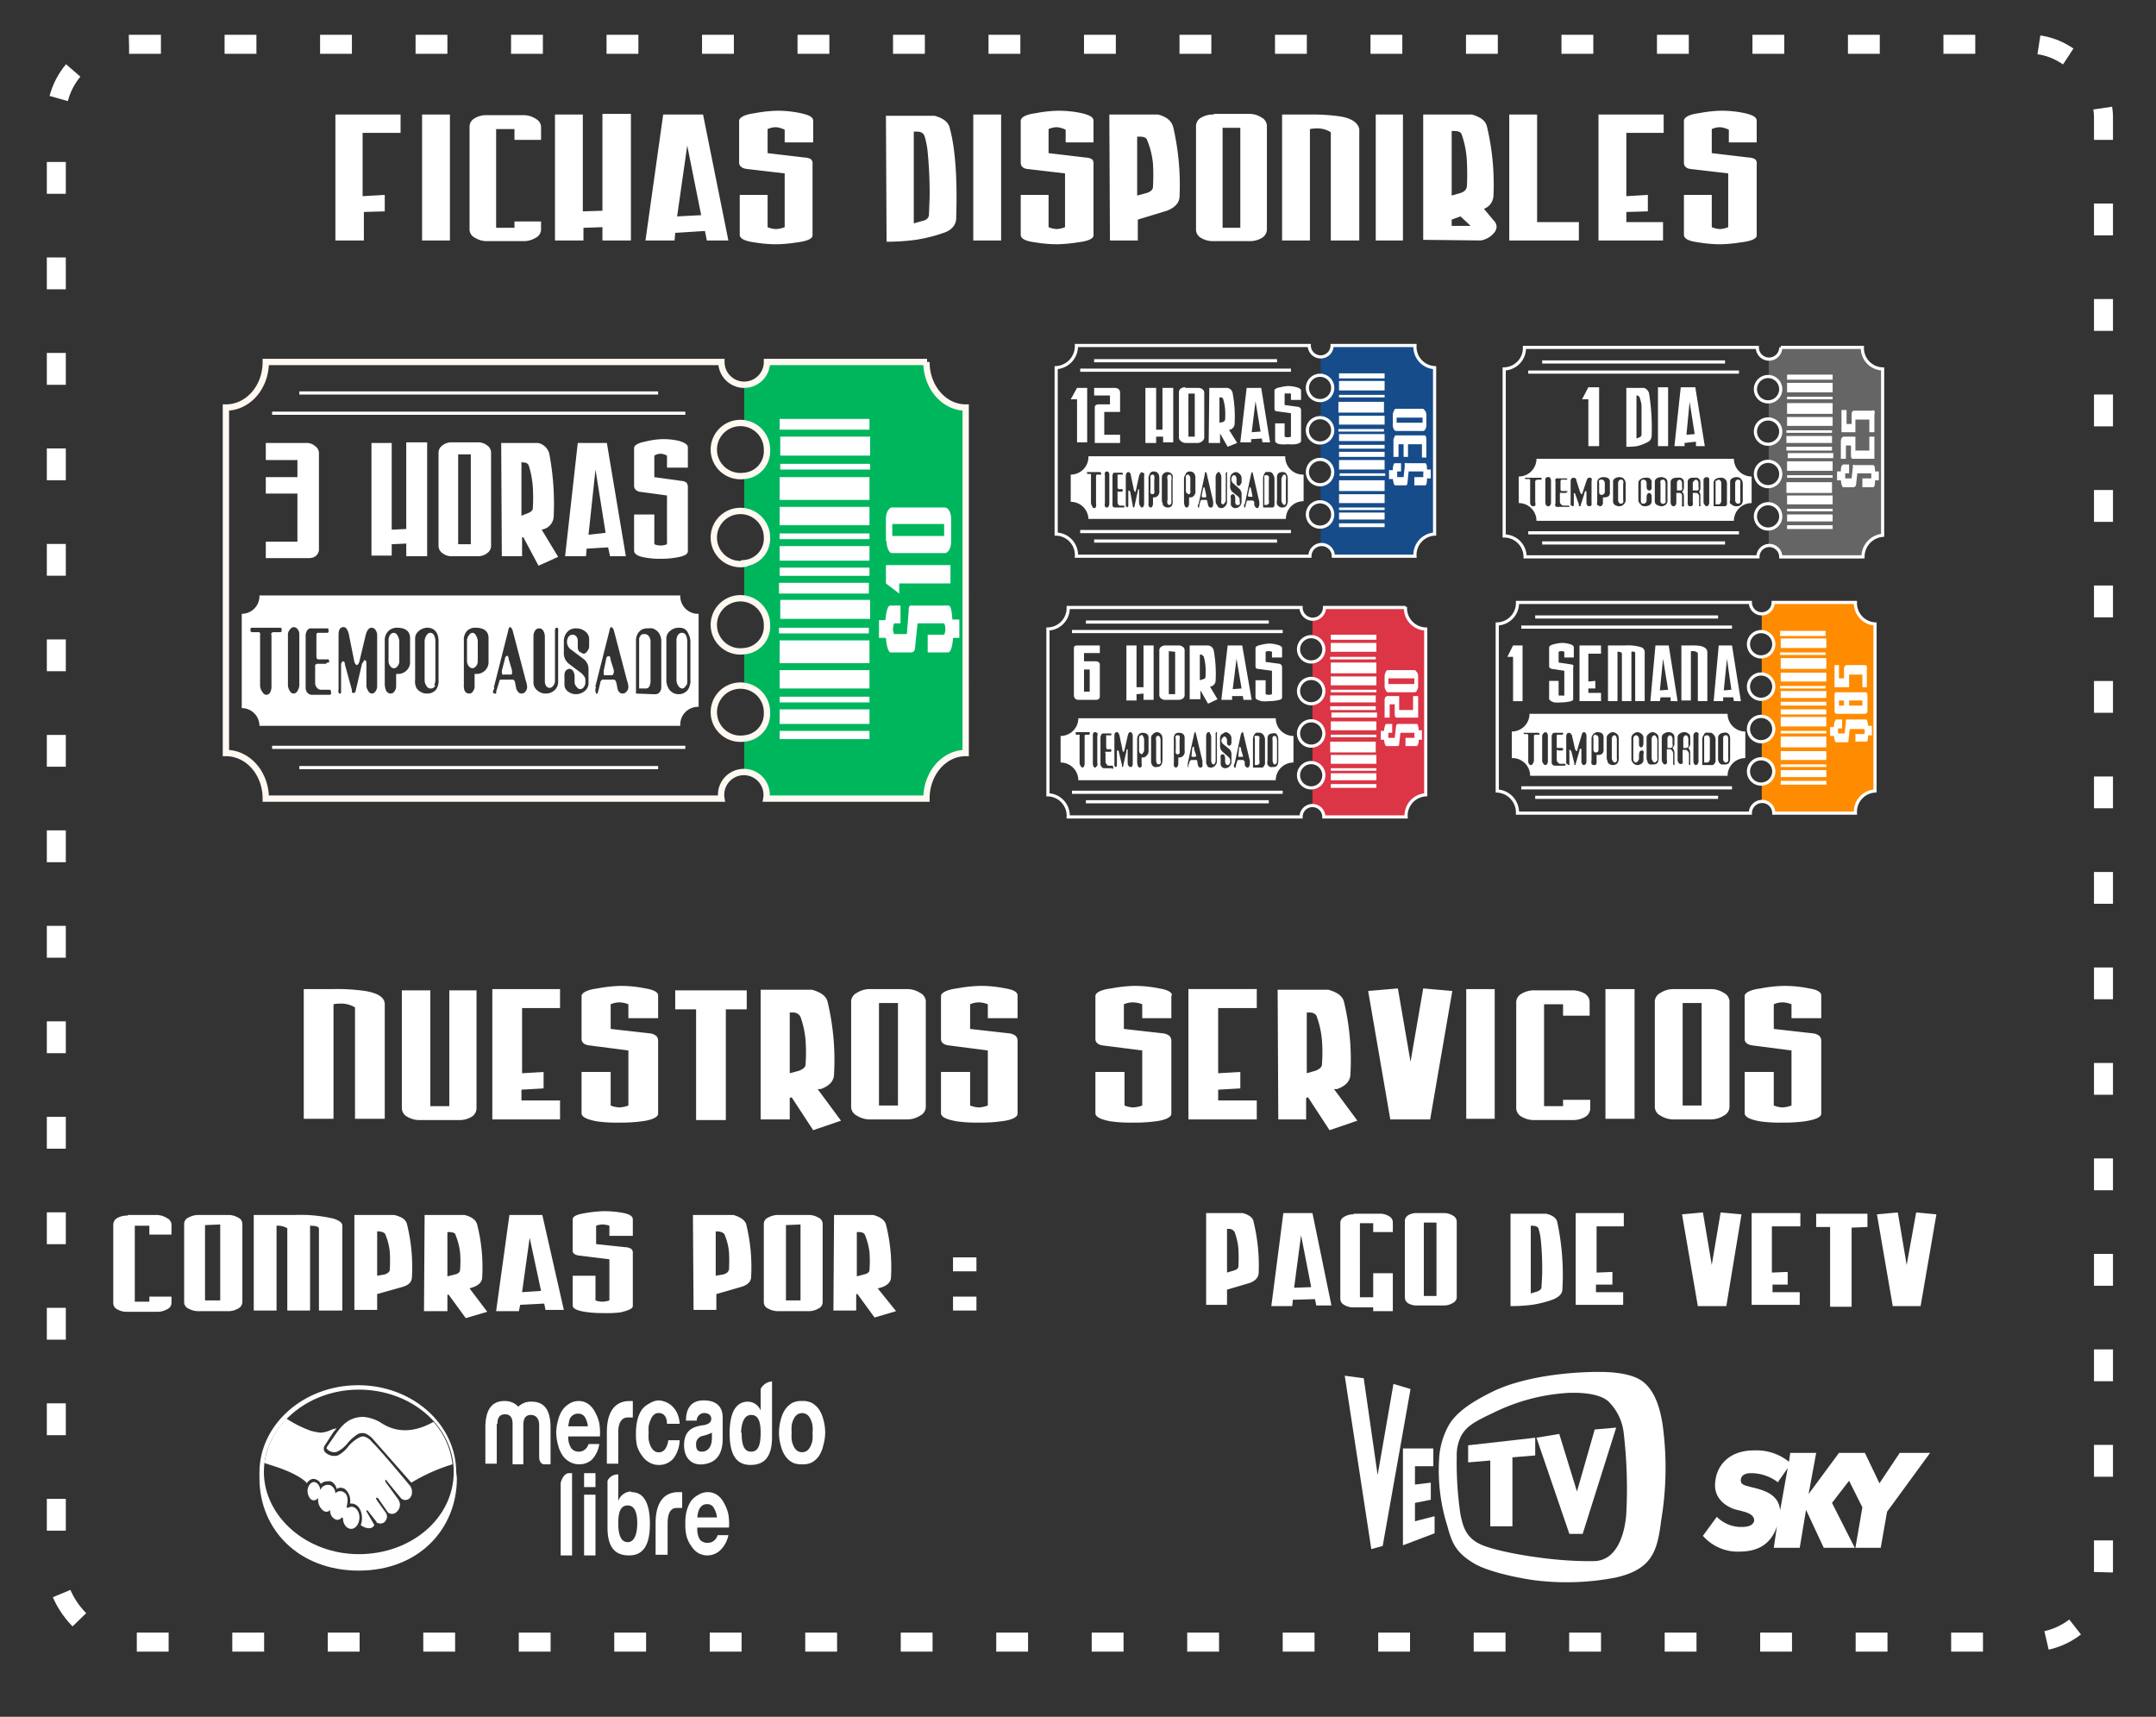 <svg xmlns="http://www.w3.org/2000/svg" viewBox="0 0 340.7 271.3"><rect x="0" y="0" width="340.7" height="271.3" fill="#333333" stroke="none"/><defs><style>.prefix__a31df420-b6b4-4840-b1c2-10911e8c179b,.prefix__f09a9af3-0782-43fb-b887-a03195b69b4f{fill:#fff}.prefix__a8c78a02-3504-4bad-a3ac-57c5335d4cf3{fill:none;stroke-miterlimit:10;stroke:#fff;stroke-width:.5px}.prefix__a31df420-b6b4-4840-b1c2-10911e8c179b{fill-rule:evenodd}.prefix__bd69771d-5e64-4fd8-8f9f-d3c58fc0f7dd{fill:#fefefe}</style></defs><g id="prefix__b8695da0-3b43-4300-a2d2-a76fbde0cf47" data-name="PRECIOS"><path d="M121.2 71a3.9 3.9 0 0 1-3.6 4.2v5.6a4.2 4.2 0 0 1 0 8.2v5.6a4.2 4.2 0 0 1 0 8.3v5.6a4.2 4.2 0 0 1 0 8.2v5.6a3.8 3.8 0 0 1 3.6 4h25.3c0-4 2.8-7.3 6.2-7.3V64.4c-3.4 0-6.2-3.2-6.2-7.2h-25.3a3.9 3.9 0 0 1-3.6 4.1V67a3.9 3.9 0 0 1 3.6 4.2Z" fill="#00b65d"/><path class="prefix__f09a9af3-0782-43fb-b887-a03195b69b4f" transform="rotate(-90 130.3 116.2)" d="M129.7 109.1H131V123.3H129.7z"/><path class="prefix__f09a9af3-0782-43fb-b887-a03195b69b4f" transform="rotate(-90 130.3 107.4)" d="M128.9 100.3H131.8V114.5H128.9z"/><path class="prefix__f09a9af3-0782-43fb-b887-a03195b69b4f" transform="rotate(-90 130.3 110.6)" d="M129.9 103.5H130.8V117.7H129.9z"/><path class="prefix__f09a9af3-0782-43fb-b887-a03195b69b4f" transform="rotate(-90 130.3 93)" d="M129.5 85.8H131.2V100H129.5z"/><path class="prefix__f09a9af3-0782-43fb-b887-a03195b69b4f" transform="rotate(-90 130.3 99.7)" d="M129.9 92.5H130.8V106.7H129.9z"/><path class="prefix__f09a9af3-0782-43fb-b887-a03195b69b4f" transform="rotate(-90 130.3 113.3)" d="M129.2 106.2H131.5V120.4H129.2z"/><path class="prefix__f09a9af3-0782-43fb-b887-a03195b69b4f" transform="rotate(-90 130.3 103)" d="M128.5 95.9H132.1V110.1H128.5z"/><path class="prefix__f09a9af3-0782-43fb-b887-a03195b69b4f" transform="rotate(-90 130.3 96.3)" d="M128.8 89.3H131.8V103.5H128.8z"/><path class="prefix__f09a9af3-0782-43fb-b887-a03195b69b4f" transform="rotate(-90 130.3 90.4)" d="M129.7 83.3H131V97.5H129.7z"/><path class="prefix__f09a9af3-0782-43fb-b887-a03195b69b4f" transform="rotate(-90 130.3 81.6)" d="M128.9 74.5H131.8V88.7H128.9z"/><path class="prefix__f09a9af3-0782-43fb-b887-a03195b69b4f" transform="rotate(-90 130.3 84.8)" d="M129.9 77.7H130.8V91.9H129.9z"/><path class="prefix__f09a9af3-0782-43fb-b887-a03195b69b4f" transform="rotate(-90 130.3 67.1)" d="M129.5 60H131.2V74.2H129.5z"/><path class="prefix__f09a9af3-0782-43fb-b887-a03195b69b4f" transform="rotate(-90 130.3 73.8)" d="M129.9 66.8H130.8V81H129.9z"/><path class="prefix__f09a9af3-0782-43fb-b887-a03195b69b4f" transform="rotate(-90 130.3 87.5)" d="M129.2 80.4H131.5V94.6H129.2z"/><path class="prefix__f09a9af3-0782-43fb-b887-a03195b69b4f" transform="rotate(-90 130.3 77.2)" d="M128.5 70.1H132.1V84.3H128.5z"/><path class="prefix__f09a9af3-0782-43fb-b887-a03195b69b4f" transform="rotate(-90 130.3 70.5)" d="M128.8 63.5H131.8V77.7H128.8z"/><path class="prefix__f09a9af3-0782-43fb-b887-a03195b69b4f" d="M140.6 95.7h1.7v2.8h-1a2.6 2.6 0 0 0-.2 1 2.5 2.5 0 0 0 .2.7h2l.3-3.7a1.4 1.4 0 0 1 .1-.7.5.5 0 0 1 .4-.1h5.8c.3 0 .5.7.6 2.2h1.1v2.9h-1c-.1 1.5-.4 2.3-.8 2.3h-3.2v-2.8h2.6a2.3 2.3 0 0 0 .2-.9 2.4 2.4 0 0 0-.2-.9H145l-.4 3.8c0 .5-.2.7-.5.8h-3.4c-.3-.1-.6-.9-.7-2.3h-1.1V98h1c.2-1.6.4-2.3.8-2.3ZM140 92.2v-2.9h10.2v2.9h-8.1v1.6ZM140 85.5V82a2.7 2.7 0 0 1 .3-1.3c.2-.3.4-.5.6-.5h8.4c.3 0 .5.2.7.5a2.8 2.8 0 0 1 .3 1.3v3.6a2.8 2.8 0 0 1-.3 1.3q-.3.5-.7.5H141q-.4 0-.6-.5a2.8 2.8 0 0 1-.3-1.4Zm1-.8h8.2v-1.9H141Z"/><path d="M209.3 102.6a2 2 0 0 1-1.9 2v2.7a2 2 0 0 1 0 4v2.6a2 2 0 0 1 0 4v2.7a2 2 0 0 1 0 4v2.7a1.9 1.9 0 0 1 1.8 1.9h13a3.3 3.3 0 0 1 3.1-3.5V99.4a3.3 3.3 0 0 1-3.2-3.5h-12.8a2 2 0 0 1-1.9 2v2.7a2 2 0 0 1 1.8 2Z" fill="#dc3545"/><path class="prefix__a8c78a02-3504-4bad-a3ac-57c5335d4cf3" d="M222.1 96h-12.8a1.8 1.8 0 1 1-3.7 0h-36.8a3.3 3.3 0 0 1-3.2 3.4v26.2a3.3 3.3 0 0 1 3.2 3.5h36.8a1.8 1.8 0 1 1 3.6 0h13a3.3 3.3 0 0 1 3.1-3.5V99.4a3.3 3.3 0 0 1-3.2-3.5Zm-14.7 28.5a2 2 0 1 1 1.8-2 2 2 0 0 1-1.8 2Zm0-6.6a2 2 0 1 1 1.8-2 2 2 0 0 1-1.8 2Zm0-6.7a2 2 0 1 1 1.8-2 2 2 0 0 1-1.8 2Zm0-6.6a2 2 0 1 1 1.8-2 2 2 0 0 1-1.8 2Z"/><path class="prefix__f09a9af3-0782-43fb-b887-a03195b69b4f" d="M173 110.6h-2.6a.7.7 0 0 1-.7-.7v-7.5c0-.3.2-.4.6-.4h3.5v1.2h-2.5v1.3h1.8c.4 0 .7.2.7.5v5c0 .4-.2.6-.7.6Zm-1.7-1.3h.9v-3.5h-.9ZM178 102h1.6v6.6h1.1V102h1.6v8.6h-1.6v-1l-1.1.1v1H178ZM184.2 102h2a1.1 1.1 0 0 1 .7.2.7.7 0 0 1 .3.6v7a.7.7 0 0 1-.3.6 1.2 1.2 0 0 1-.7.2h-2a1.1 1.1 0 0 1-.7-.2.7.7 0 0 1-.3-.6v-7a.7.7 0 0 1 .3-.6 1.1 1.1 0 0 1 .7-.2Zm.5.9v6.8h1V103ZM188 102h2.8a1 1 0 0 1 1 .8 20.3 20.3 0 0 1 .3 4.7 1 1 0 0 1-.8 1h-.1l1.2 2-1.5.7-1.2-2.1v1.4H188Zm1.6 1.5v4l.6-.2c.2 0 .3-.2.3-.4a14 14 0 0 0 0-1.6 7.5 7.5 0 0 0-.3-1.6l-.4-.3ZM194 102h2.3l1.5 8.6h-1.3l-.1-.6h-1.7v.6H193Zm2.2 6.8-.8-4.7-.6 4.8ZM202.6 102.4v1.5H201v-.9a1.3 1.3 0 0 0-.5-.1 1.1 1.1 0 0 0-.5.1v1.6l2.2.3a.6.6 0 0 1 .3.2.6.6 0 0 1 .1.3v4.8c0 .3-.3.4-.9.5a6.1 6.1 0 0 1-1.2.1 5.7 5.7 0 0 1-1.2 0c-.6-.2-.9-.3-.9-.6v-2.7h1.6v2.2a1.2 1.2 0 0 0 .5.1 1.3 1.3 0 0 0 .5-.1V106l-2.2-.3c-.3 0-.4-.2-.4-.4v-2.9c0-.2.3-.4.9-.5a6.1 6.1 0 0 1 1.2-.2 5 5 0 0 1 1.4.2c.4.1.7.3.7.5ZM201.6 123.3h-31.2a2.8 2.8 0 0 0-2.8-2.8v-4.2a2.8 2.8 0 0 0 2.8-2.8h31.2a2.8 2.8 0 0 0 2.8 2.8v4.2a2.8 2.8 0 0 0-2.8 2.8Zm-30.1-7.2h.6a.2.2 0 0 0 .1-.2v-.2H170a.2.2 0 0 0 0 .2.3.3 0 0 0 0 .1v.1h.6a.5.5 0 0 1 0 .2v4.3a1.1 1.1 0 0 0 .2.5l.2.2a.3.3 0 0 0 .3-.2 1.2 1.2 0 0 0 .1-.5v-4.3a.3.3 0 0 1 .1-.2Zm1.8-.3a.3.3 0 0 0-.2-.1.4.4 0 0 0-.3.1.7.7 0 0 0-.1.5v4.2a1.1 1.1 0 0 0 .1.6.3.3 0 0 0 .3.2l.3-.3a1.2 1.2 0 0 0 0-.5v-4.2a.7.7 0 0 0 0-.5Zm2.3 2.9a.3.3 0 0 0 0-.2.2.2 0 0 0 0-.1h-.7l-.1-.3V116.2h.7a.1.1 0 0 0 .1 0 .2.2 0 0 0 0-.2.3.3 0 0 0 0-.1h-1.3a.3.3 0 0 0-.2.1 1 1 0 0 0-.2.5v4.3a.7.7 0 0 0 .2.4.5.5 0 0 0 .3.2h1.3a.1.1 0 0 0 .2 0 .3.3 0 0 0 0-.2c0-.1 0-.2-.2-.2h-.6a.4.4 0 0 1-.2-.2.7.7 0 0 1-.2-.4V119a.1.1 0 0 1 .1-.2h.7a.1.1 0 0 0 .1-.1Zm.7 2.5h.1l.1-.2v-2.2a.3.3 0 0 1 0-.1.1.1 0 0 1 .1-.1c.1 0 .2 0 .2.2l.5 2.1v.2a.2.2 0 0 0 0 .1c.1 0 .2 0 .2-.2l.5-2.3c0-.2 0-.3.2-.3v2.2a.9.9 0 0 0 .2.5.3.3 0 0 0 .2.1.3.3 0 0 0 .3-.1.8.8 0 0 0 .1-.5v-4.3a.8.8 0 0 0-.1-.4.3.3 0 0 0-.3-.2c-.2 0-.3.2-.4.6l-.5 2.2-.1.3c-.1 0-.2 0-.2-.2l-.5-2.4c-.1-.3-.2-.5-.4-.5-.3 0-.4.2-.4.6v4.7a.4.4 0 0 0 .2.2Zm3.7-5.2a1.2 1.2 0 0 0-.3.8v3.5a.8.8 0 0 1 0 .1 2 2 0 0 0 .1.6.4.4 0 0 0 .3.3.3.3 0 0 0 .3-.2.8.8 0 0 0 0-.4v-1h.3a.8.8 0 0 0 .5-.3 1 1 0 0 0 .3-.8v-2c0-.5-.3-.8-1-.8a.8.8 0 0 0-.5.2Zm.4.1a.3.3 0 0 1 .2.2 1 1 0 0 1 .2.6v1.7a.7.7 0 0 1-.2.4.3.3 0 0 1-.2.2l-.3-.2a.8.8 0 0 1-.1-.4v-1.8a.8.8 0 0 1 .1-.5.3.3 0 0 1 .3-.1Zm1.6 4.7a.9.9 0 0 0 .4.4.7.7 0 0 0 .4 0 .8.8 0 0 0 .7-.3 1.6 1.6 0 0 0 .2-.8v-3.3a1.7 1.7 0 0 0-.1-.6 1 1 0 0 0-.4-.4.8.8 0 0 0-.4-.1 1 1 0 0 0-.6.3.8.8 0 0 0-.3.6v3.5a1.5 1.5 0 0 0 .1.7Zm1.4-.2a.4.4 0 0 1-.3.2.3.3 0 0 1-.3-.2 1 1 0 0 1-.1-.5V117a1 1 0 0 1 0-.5.3.3 0 0 1 .4-.2.3.3 0 0 1 .2.2 1.4 1.4 0 0 1 .1.6v3a1.4 1.4 0 0 1 0 .6Zm2.3-4.6a1.2 1.2 0 0 0-.2.8v3.5a.8.8 0 0 1 0 .2 1.7 1.7 0 0 0 0 .5.4.4 0 0 0 .4.3l.2-.2a.8.8 0 0 0 .1-.4v-1h.2a.8.8 0 0 0 .6-.3 1 1 0 0 0 .2-.8v-2c0-.5-.3-.8-.9-.8a.8.8 0 0 0-.6.2Zm.4.2a.3.3 0 0 1 .3.1 1.2 1.2 0 0 1 0 .6v1.7a.7.7 0 0 1 0 .4.3.3 0 0 1-.3.2.3.3 0 0 1-.3-.2.7.7 0 0 1 0-.4v-1.8a.7.7 0 0 1 0-.5.3.3 0 0 1 .3-.1Zm1.6 4.5a.5.5 0 0 1 0 .2 1.1 1.1 0 0 0 0 .2l.1.2a.2.2 0 0 0 0-.2.8.8 0 0 0 0-.1l.2-.7.2-.2h.8c.1 0 .2 0 .2.3l.1.5q.1.4.4.4a.3.3 0 0 0 .3-.2.6.6 0 0 0 0-.4 1.8 1.8 0 0 0 0-.5l-1-4.2-.1-.3a.1.1 0 0 0-.1 0 1.2 1.2 0 0 0-.1.3l-1 4.6a.3.3 0 0 1 0 .1Zm1-2.6a1.3 1.3 0 0 1 0 .3l.3.9a.3.3 0 0 1 0 .2s0 .1-.1.1h-.6v-.2a.4.4 0 0 0 0-.1l.1-1c0-.2.1-.3.2-.3Zm2.1 3a.8.8 0 0 0 .6.2.9.9 0 0 0 .6-.3 1 1 0 0 0 .3-.8V116a.7.7 0 0 0 0-.3q-.2 0-.2.2v4.3a.7.7 0 0 1-.1.4.3.3 0 0 1-.3.2.3.3 0 0 1-.2-.2.9.9 0 0 1-.1-.5v-3.7a1.1 1.1 0 0 0-.2-.5c0-.2-.1-.2-.2-.2a.3.3 0 0 0-.3.2 1 1 0 0 0-.1.5v3.9a.9.9 0 0 0 .2.7Zm3.2-3.4a.3.3 0 0 0 .5 0 .8.8 0 0 0 .1-.4v-.6a.9.9 0 0 0-.3-.7 1 1 0 0 0-.6-.3.9.9 0 0 0-.4.2 1.1 1.1 0 0 0-.4.3 1.3 1.3 0 0 0-.1.7v.9a1.2 1.2 0 0 0 .4 1l.9.8a.8.8 0 0 1 .3.5v.3a.6.6 0 0 1-.1.3.3.3 0 0 1-.3.2.3.3 0 0 1-.3-.2.6.6 0 0 1-.1-.3v-.5a1 1 0 0 0-.1-.5.3.3 0 0 0-.3-.2.3.3 0 0 0-.3.2.6.6 0 0 0 0 .4v.8a.7.7 0 0 0 .2.6.8.8 0 0 0 .5.2h.1a1 1 0 0 0 .6-.3 1 1 0 0 0 .3-.7v-1.1a1.2 1.2 0 0 0-.3-.9l-1-.8a.9.9 0 0 1-.3-.6.8.8 0 0 1 .2-.4.4.4 0 0 1 .3-.2.3.3 0 0 1 .2.1.8.8 0 0 1 .2.5v.5a.5.5 0 0 0 .1.2Zm1 3v.2a1 1 0 0 0 0 .2c0 .1 0 .2.2.2a.2.2 0 0 0 .1-.2 1 1 0 0 1 0-.1l.2-.7.1-.2h.9l.2.3v.5q.2.4.4.4a.3.3 0 0 0 .3-.2.6.6 0 0 0 .1-.4 2.5 2.5 0 0 0 0-.5l-1-4.2c0-.2-.1-.3-.2-.3a2.4 2.4 0 0 0-.2.3l-1 4.7Zm1-2.6.1.1a.7.7 0 0 1 0 .2l.3 1a.3.3 0 0 1 0 .2s0 0-.1 0h-.6a.8.8 0 0 1 0-.2.2.2 0 0 0 0-.1l.1-1c0-.2.1-.3.2-.3Zm3.3 3.2h.1a.3.3 0 0 0 .3-.2.8.8 0 0 0 .2-.4V117a1.3 1.3 0 0 0-.2-.8 1 1 0 0 0-.5-.4 1.3 1.3 0 0 0-.3 0 .8.8 0 0 0-.4 0 1 1 0 0 0-.4.5 1.2 1.2 0 0 0-.1.5v4.5Zm-1-5a.4.4 0 0 1 .3 0 .4.4 0 0 1 .4.1.9.9 0 0 1 0 .5v3.2a1.3 1.3 0 0 1 0 .6l-.3.2h-.4v-4.2a.4.4 0 0 1 0-.4Zm2 4.5a.9.9 0 0 0 .4.4.7.7 0 0 0 .4 0 .8.8 0 0 0 .7-.2 1.6 1.6 0 0 0 .2-.9V117a1.7 1.7 0 0 0-.1-.7 1 1 0 0 0-.3-.4.8.8 0 0 0-.5 0 1 1 0 0 0-.6.2.8.8 0 0 0-.2.6v3.5a1.5 1.5 0 0 0 0 .7Zm1.4-.2a.4.4 0 0 1-.2.2.3.3 0 0 1-.3-.2 1 1 0 0 1-.1-.5V117a1 1 0 0 1 0-.5.3.3 0 0 1 .3-.2.3.3 0 0 1 .3.2 1.5 1.5 0 0 1 .1.6v3.1a1.4 1.4 0 0 1-.1.5Z"/><path class="prefix__f09a9af3-0782-43fb-b887-a03195b69b4f" transform="rotate(-90 213.9 124.2)" d="M213.6 120.6H214.2V127.8H213.6z"/><path class="prefix__f09a9af3-0782-43fb-b887-a03195b69b4f" transform="rotate(-90 213.9 120)" d="M213.2 116.4H214.6V123.6H213.2z"/><path class="prefix__f09a9af3-0782-43fb-b887-a03195b69b4f" transform="rotate(-90 213.9 121.6)" d="M213.7 118H214.1V125.2H213.7z"/><path class="prefix__f09a9af3-0782-43fb-b887-a03195b69b4f" transform="rotate(-90 213.9 113)" d="M213.5 109.5H214.3V116.7H213.5z"/><path class="prefix__f09a9af3-0782-43fb-b887-a03195b69b4f" transform="rotate(-90 213.9 116.3)" d="M213.7 112.7H214.1V119.9H213.7z"/><path class="prefix__f09a9af3-0782-43fb-b887-a03195b69b4f" transform="rotate(-90 213.9 122.8)" d="M213.4 119.2H214.5V126.4H213.4z"/><path class="prefix__f09a9af3-0782-43fb-b887-a03195b69b4f" transform="rotate(-90 213.9 118)" d="M213 114.3H214.7V121.5H213z"/><path class="prefix__f09a9af3-0782-43fb-b887-a03195b69b4f" transform="rotate(-90 213.9 114.7)" d="M213.2 111.1H214.6V118.3H213.2z"/><path class="prefix__f09a9af3-0782-43fb-b887-a03195b69b4f" transform="rotate(-90 213.9 111.9)" d="M213.6 108.2H214.2V115.4H213.6z"/><path class="prefix__f09a9af3-0782-43fb-b887-a03195b69b4f" transform="rotate(-90 213.9 107.6)" d="M213.2 104H214.6V111.2H213.2z"/><path class="prefix__f09a9af3-0782-43fb-b887-a03195b69b4f" transform="rotate(-90 213.9 109.2)" d="M213.7 105.6H214.1V112.8H213.7z"/><path class="prefix__f09a9af3-0782-43fb-b887-a03195b69b4f" transform="rotate(-90 213.9 100.7)" d="M213.5 97.1H214.3V104.3H213.5z"/><path class="prefix__f09a9af3-0782-43fb-b887-a03195b69b4f" transform="rotate(-90 213.9 104)" d="M213.7 100.3H214.1V107.5H213.7z"/><path class="prefix__f09a9af3-0782-43fb-b887-a03195b69b4f" transform="rotate(-90 213.9 110.5)" d="M213.4 106.8H214.5V114H213.4z"/><path class="prefix__f09a9af3-0782-43fb-b887-a03195b69b4f" transform="rotate(-90 213.9 105.5)" d="M213 101.9H214.7V109.1H213z"/><path class="prefix__f09a9af3-0782-43fb-b887-a03195b69b4f" transform="rotate(-90 213.9 102.3)" d="M213.2 98.7H214.6V105.9H213.2z"/><path class="prefix__a8c78a02-3504-4bad-a3ac-57c5335d4cf3" d="M169.4 99.8 202.7 99.8"/><path class="prefix__a8c78a02-3504-4bad-a3ac-57c5335d4cf3" d="M171.6 98.3 200.5 98.3"/><path class="prefix__a8c78a02-3504-4bad-a3ac-57c5335d4cf3" d="M202.7 125.2 169.4 125.2"/><path class="prefix__a8c78a02-3504-4bad-a3ac-57c5335d4cf3" d="M200.5 126.7 171.6 126.7"/><path class="prefix__f09a9af3-0782-43fb-b887-a03195b69b4f" d="M219.1 114.4h.9v1.4h-.6a1.5 1.5 0 0 0 0 .4 1.5 1.5 0 0 0 0 .4h1l.2-1.8a.7.7 0 0 1 .1-.3.3.3 0 0 1 .2-.1h3q.2 0 .3 1h.5v1.5h-.5c0 .7-.2 1-.4 1h-1.7v-1.3h1.4a1.2 1.2 0 0 0 0-.4 1.2 1.2 0 0 0 0-.4h-2.2l-.2 1.8c0 .2-.1.3-.3.3h-1.7c-.2 0-.3-.4-.4-1h-.5v-1.4h.5c.1-.7.2-1.1.4-1.1ZM221.1 110v2.2h2.2V110h.8v3.4h-3.4c-.2 0-.3-.2-.3-.5v-1.6h-.8v2.1h-.8v-2.7c0-.5.2-.7.5-.7ZM218.8 108.5v-1.7a1.3 1.3 0 0 1 .2-.6c0-.2.2-.3.3-.3h4.3l.3.3a1.3 1.3 0 0 1 .2.6v1.7a1.3 1.3 0 0 1-.2.6.4.4 0 0 1-.3.3h-4.3a.4.4 0 0 1-.3-.3 1.3 1.3 0 0 1-.2-.6Zm.6-.4h4.1v-.9h-4.1Z"/><path d="M210.6 61.3a2 2 0 0 1-1.9 2V66a2 2 0 0 1 0 4v2.7a2 2 0 0 1 0 4v2.7a2 2 0 0 1 0 4V86a2 2 0 0 1 1.9 1.9h12.9a3.3 3.3 0 0 1 3.1-3.5V58.1a3.3 3.3 0 0 1-3.1-3.5h-13a2 2 0 0 1-1.8 2v2.7a2 2 0 0 1 1.9 2Z" fill="#174c8a"/><path class="prefix__a8c78a02-3504-4bad-a3ac-57c5335d4cf3" d="M223.5 54.6h-13a1.8 1.8 0 1 1-3.6 0h-36.8a3.4 3.4 0 0 1-3.2 3.5v26.3a3.3 3.3 0 0 1 3.2 3.5H207a1.8 1.8 0 1 1 3.7 0h12.9a3.3 3.3 0 0 1 3.1-3.5V58.1a3.3 3.3 0 0 1-3.1-3.5Zm-14.8 28.7a2 2 0 1 1 1.9-2 2 2 0 0 1-1.9 2Zm0-6.7a2 2 0 1 1 1.9-2 2 2 0 0 1-1.9 2Zm0-6.6a2 2 0 1 1 1.9-2 2 2 0 0 1-1.9 2Zm0-6.7a2 2 0 1 1 1.9-2 2 2 0 0 1-1.9 2Z"/><path class="prefix__f09a9af3-0782-43fb-b887-a03195b69b4f" d="M170.2 61.3h1.6v8.6h-1.6v-6.8h-1ZM177 65.1h-2.5v3.6h2.5V70h-4v-5.6c0-.3.2-.5.6-.5h1.8v-1.4h-2.5v-1.2h3.2q.9 0 .9.8ZM181 61.3h1.7v6.6h1v-6.6h1.7v8.6h-1.6V69h-1.1v1H181ZM187.3 61.3h2a1.1 1.1 0 0 1 .7.2.7.7 0 0 1 .3.6v7a.7.7 0 0 1-.3.6 1.1 1.1 0 0 1-.7.3h-2a1.2 1.2 0 0 1-.7-.3.7.7 0 0 1-.3-.5V62a.7.7 0 0 1 .3-.6 1.1 1.1 0 0 1 .7-.2Zm.5.9V69h1v-6.8ZM191.1 61.3h2.8a1 1 0 0 1 .9.9 20 20 0 0 1 .3 4.7 1 1 0 0 1-.7 1h-.2l1.3 2.1-1.5.6-1.2-2.1V70H191Zm1.6 1.5v4l.5-.1a.5.5 0 0 0 .4-.4 14.3 14.3 0 0 0 0-1.6 7.6 7.6 0 0 0-.3-1.6.4.4 0 0 0-.4-.3ZM197 61.3h2.3l1.4 8.6h-1.2l-.1-.6-1.7.1v.5H196Zm2.2 6.9-.8-4.8-.6 4.9ZM205.6 61.7v1.5H204v-1a1.1 1.1 0 0 0-.5 0 1 1 0 0 0-.5 0V64l2.2.3a.6.6 0 0 1 .3.2.5.5 0 0 1 .1.3v4.9c0 .2-.3.4-.9.5a7 7 0 0 1-1.2 0 6.3 6.3 0 0 1-1.2 0c-.6-.1-.8-.3-.8-.6v-2.7h1.5V69a1.2 1.2 0 0 0 .5.1 1.3 1.3 0 0 0 .5-.1v-3.7l-2.2-.3c-.3 0-.4-.2-.4-.4v-2.9c0-.2.3-.4.9-.5a7.8 7.8 0 0 1 1.2-.2 5.4 5.4 0 0 1 1.4.2c.4.1.7.3.7.5ZM203.2 82H172a2.8 2.8 0 0 0-2.8-2.7V75a2.8 2.8 0 0 0 2.8-2.9h31.1a2.8 2.8 0 0 0 2.9 2.9v4.2a2.8 2.8 0 0 0-2.8 2.8Zm-29.9-7a.1.1 0 0 1 .1 0h.5a.2.2 0 0 0 .1 0 .2.2 0 0 0 0-.2l-.1-.2h-2a.1.1 0 0 0-.1 0 .2.2 0 0 0 0 .2.3.3 0 0 0 0 .1h.6v.2a.3.3 0 0 1 0 .1v4.3a1.1 1.1 0 0 0 .2.5c0 .2.2.3.3.3a.3.3 0 0 0 .3-.3 1.4 1.4 0 0 0 0-.5v-4.3a.7.7 0 0 1 .1-.2Zm1.9-.3a.3.3 0 0 0-.3-.2.4.4 0 0 0-.3.2.7.7 0 0 0 0 .4v4.4a1 1 0 0 0 0 .5c.1.2.2.2.3.2a.3.3 0 0 0 .3-.2 1.2 1.2 0 0 0 .1-.5V75a.7.7 0 0 0-.1-.4Zm2.2 2.9a.2.2 0 0 0 0-.2.2.2 0 0 0 0-.1h-.7l-.1-.3v-2h.7a.1.1 0 0 0 .1 0 .2.2 0 0 0 0-.2.3.3 0 0 0 0-.1h-1.2a.3.3 0 0 0-.3.1 1 1 0 0 0-.1.5v4.3a.7.7 0 0 0 .1.5.4.4 0 0 0 .3.1h1.4a.3.3 0 0 0 .1-.1q0-.2-.2-.2h-.5a.3.3 0 0 1-.3-.2.7.7 0 0 1-.1-.4v-1.4a.2.2 0 0 1 0-.2.1.1 0 0 1 .1 0h.6l.1-.1Zm.7 2.5.1.1.1-.2v-2.3a.2.2 0 0 1 0-.1.1.1 0 0 1 .1-.1l.2.2.4 2.2v.1a.5.5 0 0 0 .1.2c.1 0 .2-.1.2-.3l.5-2.3c0-.2.1-.3.2-.3v2.2a1 1 0 0 0 .2.5.3.3 0 0 0 .3.2.3.3 0 0 0 .2-.2.8.8 0 0 0 .1-.4v-4.4a.8.8 0 0 0 0-.4l-.4-.2s-.3.2-.4.6l-.5 2.3-.1.3-.2-.3-.5-2.4c0-.3-.2-.5-.4-.5s-.4.2-.4.7V80a.4.4 0 0 0 .2.1Zm3.6-5.2a1.2 1.2 0 0 0-.2.8v3.7a1.8 1.8 0 0 0 0 .5.4.4 0 0 0 .4.3.3.3 0 0 0 .2-.2.8.8 0 0 0 .1-.4v-1h.2a.8.8 0 0 0 .6-.3 1 1 0 0 0 .2-.8v-2c0-.6-.3-1-.9-1a.8.8 0 0 0-.6.3Zm.4.1a.3.3 0 0 1 .3.2 1.2 1.2 0 0 1 0 .6v1.7a.7.7 0 0 1 0 .4.3.3 0 0 1-.3.2.3.3 0 0 1-.3-.2.7.7 0 0 1 0-.4v-1.9a.8.8 0 0 1 0-.4.4.4 0 0 1 .3-.2Zm1.6 4.7a1 1 0 0 0 .4.4.7.7 0 0 0 .4.1.8.8 0 0 0 .7-.3 1.6 1.6 0 0 0 .1-.9v-3.3a1.5 1.5 0 0 0 0-.6.9.9 0 0 0-.4-.4.8.8 0 0 0-.4-.1.9.9 0 0 0-.6.2.9.9 0 0 0-.3.7V79a1.4 1.4 0 0 0 .2.7Zm1.4-.2a.4.4 0 0 1-.3.3.3.3 0 0 1-.3-.2 1 1 0 0 1 0-.6v-3.2a1 1 0 0 1 0-.6.3.3 0 0 1 .3-.2.3.3 0 0 1 .3.2 1.7 1.7 0 0 1 0 .7V79a1.5 1.5 0 0 1 0 .5Zm2.3-4.6a1.2 1.2 0 0 0-.3.8v3.5a.8.8 0 0 1 0 .2 2 2 0 0 0 .1.5.4.4 0 0 0 .3.3c.1 0 .2 0 .3-.2a.8.8 0 0 0 .1-.4v-1h.2a.7.7 0 0 0 .6-.3 1 1 0 0 0 .2-.8v-2c0-.6-.3-1-.9-1a.8.8 0 0 0-.6.3Zm.4.1.2.2a1.2 1.2 0 0 1 .1.6v1.7a.8.8 0 0 1 0 .4.3.3 0 0 1-.3.2l-.3-.2a.7.7 0 0 1-.1-.4v-1.9a.8.8 0 0 1 0-.4.4.4 0 0 1 .3-.2Zm1.5 4.7a1.1 1.1 0 0 0 0 .3v.2h.2a.4.4 0 0 0 0-.1v-.2l.2-.7.1-.2h.9l.1.3.1.5q.1.4.4.4a.3.3 0 0 0 .3-.1.7.7 0 0 0 .1-.4 2.2 2.2 0 0 0 0-.5l-1-4.3c0-.2-.2-.3-.2-.3a.1.1 0 0 0-.1.1 1 1 0 0 0 0 .2l-1 4.8Zm1-2.7a.8.8 0 0 1 .1.3l.2.9v.2a.3.3 0 0 1 0 .1s0 .1 0 .1h-.6a.6.6 0 0 1-.1-.2.6.6 0 0 0 0-.1l.2-1 .1-.3Zm2.1 3a.8.8 0 0 0 .6.3.8.8 0 0 0 .6-.3 1 1 0 0 0 .3-.8v-4.3a.7.7 0 0 0 0-.3h-.1l-.1.2v4.3a.7.7 0 0 1-.2.4.3.3 0 0 1-.2.2.3.3 0 0 1-.3-.2.8.8 0 0 1 0-.4v-3.8a1 1 0 0 0-.2-.5c0-.2-.2-.2-.3-.2l-.2.2a1 1 0 0 0-.2.5v4a1 1 0 0 0 .3.6Zm3.1-3.3.3.1.2-.2a.8.8 0 0 0 .2-.4v-.7a.9.9 0 0 0-.3-.6 1 1 0 0 0-.6-.3.8.8 0 0 0-.5.2 1 1 0 0 0-.3.3 1.3 1.3 0 0 0-.1.6v1a1.2 1.2 0 0 0 .3 1l1 .8a.8.8 0 0 1 .2.5v.3a.6.6 0 0 1 0 .4.3.3 0 0 1-.3.1.3.3 0 0 1-.3-.1.6.6 0 0 1-.1-.4v-.5a1.1 1.1 0 0 0-.1-.5.3.3 0 0 0-.3-.2.4.4 0 0 0-.3.2.7.7 0 0 0 0 .4v.8a.7.7 0 0 0 .2.6.8.8 0 0 0 .5.2 1 1 0 0 0 .7-.3 1 1 0 0 0 .3-.7V78a1.2 1.2 0 0 0-.4-.8l-.9-.8a.8.8 0 0 1-.3-.6.9.9 0 0 1 .1-.5.4.4 0 0 1 .3-.2.3.3 0 0 1 .3.2.8.8 0 0 1 .1.5v.5a.5.5 0 0 0 .1.3Zm1.1 3a1.8 1.8 0 0 0 0 .4l.1.1a.1.1 0 0 0 .1 0V80l.2-.7c0-.2.1-.2.2-.2h.8l.2.2v.5q.2.5.5.5a.3.3 0 0 0 .2-.2.7.7 0 0 0 .1-.4 2.4 2.4 0 0 0 0-.4l-1-4.4c0-.2-.1-.3-.2-.3v.1a1 1 0 0 0-.1.2l-1 4.8Zm1-2.7a1.5 1.5 0 0 1 .1.3l.2 1a.3.3 0 0 1 0 .2h-.6a1.7 1.7 0 0 1-.1-.2l.2-1 .1-.3Zm3.2 3.2h.2a.4.4 0 0 0 .3-.1.9.9 0 0 0 .1-.5v-3.8a1.5 1.5 0 0 0-.2-.8.9.9 0 0 0-.4-.4 1 1 0 0 0-.4 0 .8.8 0 0 0-.4 0 1.1 1.1 0 0 0-.3.5 1.3 1.3 0 0 0-.1.6v4.5Zm-1-5a.4.4 0 0 1 .4-.1.4.4 0 0 1 .3.2.9.9 0 0 1 0 .5V79a1.4 1.4 0 0 1 0 .6l-.3.2h-.4v-4.3a.5.5 0 0 1 0-.3Zm2 4.5a1 1 0 0 0 .4.4.7.7 0 0 0 .4.1.8.8 0 0 0 .7-.3 1.6 1.6 0 0 0 .2-.9v-3.3a1.7 1.7 0 0 0-.1-.6 1 1 0 0 0-.3-.4.8.8 0 0 0-.5-.1 1 1 0 0 0-.6.2.9.9 0 0 0-.2.7V79a1.5 1.5 0 0 0 0 .7Zm1.4-.2a.4.4 0 0 1-.2.3.3.3 0 0 1-.3-.2 1 1 0 0 1-.2-.6v-3.2a1 1 0 0 1 .2-.6.3.3 0 0 1 .2-.2.3.3 0 0 1 .3.2 1.6 1.6 0 0 1 0 .7V79a1.5 1.5 0 0 1 0 .5Z"/><path class="prefix__f09a9af3-0782-43fb-b887-a03195b69b4f" transform="rotate(-90 215.2 83)" d="M214.9 79.4H215.5V86.6H214.9z"/><path class="prefix__f09a9af3-0782-43fb-b887-a03195b69b4f" transform="rotate(-90 215.2 78.8)" d="M214.5 75.2H215.9V82.4H214.5z"/><path class="prefix__f09a9af3-0782-43fb-b887-a03195b69b4f" transform="rotate(-90 215.2 80.4)" d="M215 76.8H215.4V84H215z"/><path class="prefix__f09a9af3-0782-43fb-b887-a03195b69b4f" transform="rotate(-90 215.2 71.8)" d="M214.8 68.2H215.6V75.4H214.8z"/><path class="prefix__f09a9af3-0782-43fb-b887-a03195b69b4f" transform="rotate(-90 215.2 75)" d="M215 71.5H215.4V78.7H215z"/><path class="prefix__f09a9af3-0782-43fb-b887-a03195b69b4f" transform="rotate(-90 215.2 81.6)" d="M214.7 78H215.8V85.2H214.7z"/><path class="prefix__f09a9af3-0782-43fb-b887-a03195b69b4f" transform="rotate(-90 215.2 76.7)" d="M214.3 73.1H216V80.3H214.3z"/><path class="prefix__f09a9af3-0782-43fb-b887-a03195b69b4f" transform="rotate(-90 215.2 73.5)" d="M214.5 69.9H216V77.1H214.5z"/><path class="prefix__f09a9af3-0782-43fb-b887-a03195b69b4f" transform="rotate(-90 215.2 70.6)" d="M214.9 67H215.5V74.2H214.9z"/><path class="prefix__f09a9af3-0782-43fb-b887-a03195b69b4f" transform="rotate(-90 215.2 66.4)" d="M214.5 62.8H215.9V70H214.5z"/><path class="prefix__f09a9af3-0782-43fb-b887-a03195b69b4f" transform="rotate(-90 215.2 68)" d="M215 64.3H215.4V71.5H215z"/><path class="prefix__f09a9af3-0782-43fb-b887-a03195b69b4f" transform="rotate(-90 215.2 59.4)" d="M214.8 55.8H215.6V63H214.8z"/><path class="prefix__f09a9af3-0782-43fb-b887-a03195b69b4f" transform="rotate(-90 215.2 62.6)" d="M215 59H215.4V66.2H215z"/><path class="prefix__f09a9af3-0782-43fb-b887-a03195b69b4f" transform="rotate(-90 215.2 69.2)" d="M214.7 65.6H215.8V72.8H214.7z"/><path class="prefix__f09a9af3-0782-43fb-b887-a03195b69b4f" transform="rotate(-90 215.2 64.3)" d="M214.3 60.6H216V67.8H214.3z"/><path class="prefix__f09a9af3-0782-43fb-b887-a03195b69b4f" transform="rotate(-90 215.2 61)" d="M214.5 57.4H216V64.6H214.5z"/><path class="prefix__a8c78a02-3504-4bad-a3ac-57c5335d4cf3" d="M170.7 58.5 204 58.5"/><path class="prefix__a8c78a02-3504-4bad-a3ac-57c5335d4cf3" d="M172.9 57 201.8 57"/><path class="prefix__a8c78a02-3504-4bad-a3ac-57c5335d4cf3" d="M204 84 170.7 84"/><path class="prefix__a8c78a02-3504-4bad-a3ac-57c5335d4cf3" d="M201.8 85.5 172.9 85.5"/><path class="prefix__f09a9af3-0782-43fb-b887-a03195b69b4f" d="M220.4 73.2h1v1.3h-.6a1.5 1.5 0 0 0 0 .5 1.5 1.5 0 0 0 0 .4h1l.2-1.8a.6.6 0 0 1 0-.4.3.3 0 0 1 .3 0h2.9c.2 0 .3.3.3 1h.6v1.4h-.6c0 .8-.1 1.1-.3 1.1h-1.7v-1.3h1.4a1.2 1.2 0 0 0 0-.4 1.3 1.3 0 0 0 0-.5h-2.3l-.2 1.9a.4.4 0 0 1-.2.3h-1.7c-.2 0-.3-.4-.4-1h-.6v-1.4h.6c0-.8.2-1.1.3-1.1ZM220.6 68.8h4.5c.2 0 .3.3.3.7v2.8h-.7v-2.1h-2.2v2h-.7v-2h-.8v2h-.8v-2.7a1 1 0 0 1 .2-.5c0-.2.1-.2.2-.2ZM220.1 67.2v-1.7a1.3 1.3 0 0 1 .2-.6c0-.2.2-.3.3-.3h4.3l.3.3a1.3 1.3 0 0 1 .2.6v1.7a1.3 1.3 0 0 1-.2.7.4.4 0 0 1-.3.2h-4.3a.4.4 0 0 1-.3-.2 1.3 1.3 0 0 1-.2-.7Zm.6-.4h4.1V66h-4.1Z"/><path d="M281.4 61.5a2 2 0 0 1-1.9 2v2.7a2 2 0 0 1 0 4V73a2 2 0 0 1 0 4v2.7a2 2 0 0 1 0 4v2.7a1.9 1.9 0 0 1 1.8 1.9h13a3.4 3.4 0 0 1 3.1-3.5V58.3a3.3 3.3 0 0 1-3.2-3.4h-12.8a2 2 0 0 1-1.9 2v2.7a2 2 0 0 1 1.9 2Z" fill="#656565"/><path class="prefix__a8c78a02-3504-4bad-a3ac-57c5335d4cf3" d="M294.2 54.9h-12.8a1.8 1.8 0 1 1-3.7 0h-36.8a3.3 3.3 0 0 1-3.2 3.4v26.4A3.3 3.3 0 0 1 241 88h36.8a1.8 1.8 0 1 1 3.6 0h13a3.4 3.4 0 0 1 3.1-3.4V58.3a3.3 3.3 0 0 1-3.2-3.4Zm-14.7 28.7a2 2 0 1 1 1.9-2 2 2 0 0 1-1.9 2Zm0-6.7a2 2 0 1 1 1.9-2 2 2 0 0 1-1.9 2Zm0-6.7a2 2 0 1 1 1.9-2 2 2 0 0 1-1.9 2Zm0-6.7a2 2 0 1 1 1.9-2 2 2 0 0 1-1.9 2Z"/><path class="prefix__f09a9af3-0782-43fb-b887-a03195b69b4f" d="M251 61.2h1.7v9.3H251v-7.4h-1ZM257 61.3h2.8a1.2 1.2 0 0 1 .8.9 34.8 34.8 0 0 1 .4 6.7 1.1 1.1 0 0 1-.7 1 6.7 6.7 0 0 1-1.6.6 10 10 0 0 1-1.7.1Zm1.6 1.2v6.8l.5-.2a.5.5 0 0 0 .3-.5V64a7.6 7.6 0 0 0-.3-1.2.5.5 0 0 0-.4-.3ZM262 70.5v-9.3h1.6v9.3ZM265.6 61.2h2.3l1.5 9.3H268v-.7l-1.8.2v.5h-1.6Zm2.2 7.4-.8-5.1-.5 5.2ZM274 82.3h-31.2a2.8 2.8 0 0 0-2.8-2.8v-4.2a2.8 2.8 0 0 0 2.8-2.8H274a2.8 2.8 0 0 0 2.8 2.8v4.2a2.8 2.8 0 0 0-2.8 2.8Zm-31.2-6.5h.7a.2.2 0 0 0 .1 0 .1.1 0 0 0 0-.1v-.2h-2.4a.2.2 0 0 0-.2 0 .2.2 0 0 0 0 .1.2.2 0 0 0 0 .1h.7l.1.1a.2.2 0 0 1 0 .1v3.5a.7.7 0 0 0 .1.4.4.4 0 0 0 .4.2.4.4 0 0 0 .3-.1.8.8 0 0 0 0-.5V76a.3.3 0 0 1 .2-.1Zm2.2-.3a.4.4 0 0 0-.4-.1.5.5 0 0 0-.3.1.5.5 0 0 0-.1.4v3.5a.7.7 0 0 0 .1.4.4.4 0 0 0 .4.2.4.4 0 0 0 .3-.2.7.7 0 0 0 .1-.4v-3.5a.5.5 0 0 0-.2-.4Zm2.6 2.3a.1.1 0 0 0 0-.2.2.2 0 0 0-.1 0h-.8l-.1-.2V76l.1-.2h.8a.1.1 0 0 0 .1-.2h-1.4a.4.4 0 0 0-.4.1.7.7 0 0 0 0 .4v3.5a.4.4 0 0 0 0 .4.6.6 0 0 0 .5.1h1.5a.2.2 0 0 0 .1 0 .2.2 0 0 0 .1 0c0-.2 0-.2-.3-.2h-.7a.5.5 0 0 1-.3-.2.5.5 0 0 1-.2-.3V78a.1.1 0 0 1 0-.1.2.2 0 0 1 .2 0h.7a.2.2 0 0 0 .2-.2Zm.8 2.1a.1.1 0 0 0 .1.1q.2 0 .2-.2V78a.2.2 0 0 1 0-.1l.2.1.6 1.7V80h.1c.1 0 .2 0 .2-.2l.6-1.9c0-.2.1-.3.2-.3a.2.2 0 0 1 .1.2v1.6a.6.6 0 0 0 .1.4.3.3 0 0 0 .3.2.4.4 0 0 0 .4-.2.5.5 0 0 0 0-.3V76a.5.5 0 0 0 0-.4.4.4 0 0 0-.4-.1c-.2 0-.3.2-.4.5l-.6 1.8c0 .2-.1.3-.2.3l-.2-.3-.6-1.9c0-.3-.2-.4-.5-.4-.2 0-.4.2-.4.5v3.8a.2.2 0 0 0 .2.1Zm4.3-4.3a.8.8 0 0 0-.3.7v2.9a.5.5 0 0 1 0 .1 1 1 0 0 0 0 .5l.4.2a.3.3 0 0 0 .3-.1.5.5 0 0 0 .2-.4v-.9h.2a1.1 1.1 0 0 0 .7-.2.7.7 0 0 0 .2-.6v-1.7c0-.4-.3-.7-1-.7a1.1 1.1 0 0 0-.8.3Zm.4.2a.4.4 0 0 1 .3.1.7.7 0 0 1 .2.5v1.4a.5.5 0 0 1-.2.3.4.4 0 0 1-.3.1.4.4 0 0 1-.3-.1.5.5 0 0 1-.1-.3v-1.5a.5.5 0 0 1 0-.4.5.5 0 0 1 .4-.1Zm1.9 3.8a.8.8 0 0 0 .4.3 1 1 0 0 0 .4.1h.1a1 1 0 0 0 .7-.3 1 1 0 0 0 .3-.7v-2.7a1 1 0 0 0-.2-.5.7.7 0 0 0-.3-.3 1.2 1.2 0 0 0-.5-.1 1.3 1.3 0 0 0-.7.2.6.6 0 0 0-.3.6V79a1 1 0 0 0 .1.6Zm1.5-.2a.4.4 0 0 1-.3.2.4.4 0 0 1-.3-.1.7.7 0 0 1-.2-.5v-2.6a.6.6 0 0 1 .1-.4.4.4 0 0 1 .4-.2.3.3 0 0 1 .3.2 1 1 0 0 1 0 .5V79a.8.8 0 0 1 0 .4Zm2.8.4a1 1 0 0 0 .6.2h.1a1.5 1.5 0 0 0 .7-.2.7.7 0 0 0 .3-.6v-.8a.6.6 0 0 0-.1-.3.3.3 0 0 0-.3-.2.5.5 0 0 0-.3.2 1 1 0 0 0-.1.5v.5a.5.5 0 0 1-.2.4.4.4 0 0 1-.3.1.4.4 0 0 1-.3-.1.6.6 0 0 1-.1-.4v-2.8a.5.5 0 0 1 .1-.4.4.4 0 0 1 .3-.1.5.5 0 0 1 .3.1.5.5 0 0 1 .2.4v.5c0 .4.1.7.4.7a.3.3 0 0 0 .3-.1.6.6 0 0 0 .1-.4v-.7a.7.7 0 0 0-.1-.5 1 1 0 0 0-.4-.3 1.4 1.4 0 0 0-.5 0 1.1 1.1 0 0 0-.7.2.7.7 0 0 0-.4.6V79a.8.8 0 0 0 .4.7Zm2.3-.2a1 1 0 0 0 .5.3 1 1 0 0 0 .4.1 1.1 1.1 0 0 0 .8-.3 1 1 0 0 0 .2-.7v-2.7a1 1 0 0 0-.1-.5.8.8 0 0 0-.4-.3 1.1 1.1 0 0 0-.5-.1 1.3 1.3 0 0 0-.7.2.6.6 0 0 0-.3.6V79a1 1 0 0 0 .1.6Zm1.6-.2a.5.5 0 0 1-.3.2.4.4 0 0 1-.4-.1.6.6 0 0 1-.1-.5v-2.6a.7.7 0 0 1 0-.4.4.4 0 0 1 .4-.2.3.3 0 0 1 .3.2 1 1 0 0 1 .1.5V79a.9.9 0 0 1 0 .4Zm2.8.6a.1.1 0 0 0 .1 0 1 1 0 0 0 0-.3v-1.3a1 1 0 0 0-.3-.7.8.8 0 0 0 .3-.6v-.8a.8.8 0 0 0-.1-.5 1 1 0 0 0-.4-.3 1.1 1.1 0 0 0-.5 0 1.4 1.4 0 0 0-.7.1.6.6 0 0 0-.4.6v3.2a.7.7 0 0 0 .2.5.4.4 0 0 0 .3.1.4.4 0 0 0 .3-.2.8.8 0 0 0 .1-.4v-1.5h.5a.5.5 0 0 1 .3.1.6.6 0 0 1 .1.4v1.3a.6.6 0 0 0 0 .2.1.1 0 0 0 .2.1Zm-.6-4.2a.4.4 0 0 1 .3.2.7.7 0 0 1 .1.4v.6a.6.6 0 0 1 0 .4.5.5 0 0 1-.4.1h-.4v-1.2a.5.5 0 0 1 .1-.3.5.5 0 0 1 .4-.2Zm3.2 4.2h.1a1 1 0 0 0 0-.3v-1.3a1 1 0 0 0-.2-.7.8.8 0 0 0 .2-.6v-.8a.9.9 0 0 0-.1-.5 1 1 0 0 0-.4-.3 1.2 1.2 0 0 0-.5 0 1.4 1.4 0 0 0-.7.1.6.6 0 0 0-.3.6v3.2a.6.6 0 0 0 .1.5.4.4 0 0 0 .3.1.4.4 0 0 0 .4-.2.7.7 0 0 0 0-.4v-1.5h.5a.4.4 0 0 1 .3.1.6.6 0 0 1 .2.4v1.3a.6.6 0 0 0 0 .2.1.1 0 0 0 0 .1Zm-.6-4.2a.4.4 0 0 1 .3.2.6.6 0 0 1 .1.4v.6a.6.6 0 0 1 0 .4.4.4 0 0 1-.4.1h-.5v-1.2a.5.5 0 0 1 .2-.3.5.5 0 0 1 .3-.2Zm2-.3a.5.5 0 0 0-.3-.1.5.5 0 0 0-.3.1.4.4 0 0 0-.2.4v3.5a.7.7 0 0 0 .2.4.4.4 0 0 0 .3.2.4.4 0 0 0 .3-.2.7.7 0 0 0 .1-.4v-3.5a.5.5 0 0 0-.1-.4Zm2.3 4.5h.1a.5.5 0 0 0 .4-.1.5.5 0 0 0 .1-.4v-3a1 1 0 0 0-.2-.7 1.2 1.2 0 0 0-.5-.3 2.5 2.5 0 0 0-.4 0 1.3 1.3 0 0 0-.5.1 1 1 0 0 0-.4.3.8.8 0 0 0-.1.5V80Zm-1-4a.6.6 0 0 1 .2-.2.5.5 0 0 1 .4.2.6.6 0 0 1 .1.4V79a.8.8 0 0 1-.1.5.4.4 0 0 1-.3.2h-.5v-3.5a.3.3 0 0 1 .1-.3Zm2.2 3.6a1 1 0 0 0 .4.3 1 1 0 0 0 .4.1h.1a1 1 0 0 0 .8-.3 1 1 0 0 0 .2-.7v-2.7a1 1 0 0 0-.2-.5.8.8 0 0 0-.3-.3 1.2 1.2 0 0 0-.5-.1 1.3 1.3 0 0 0-.7.2.6.6 0 0 0-.3.6V79a1 1 0 0 0 0 .6Zm1.5-.2a.4.4 0 0 1-.3.2.4.4 0 0 1-.3-.1.6.6 0 0 1-.2-.5v-2.6a.6.6 0 0 1 .1-.4.4.4 0 0 1 .4-.2.3.3 0 0 1 .3.2 1 1 0 0 1 0 .5V79a.9.9 0 0 1 0 .4Z"/><path class="prefix__f09a9af3-0782-43fb-b887-a03195b69b4f" transform="rotate(-90 286 83.3)" d="M285.7 79.7H286.3V86.9H285.7z"/><path class="prefix__f09a9af3-0782-43fb-b887-a03195b69b4f" transform="rotate(-90 286 79)" d="M285.3 75.4H286.7V82.6H285.3z"/><path class="prefix__f09a9af3-0782-43fb-b887-a03195b69b4f" transform="rotate(-90 286 80.6)" d="M285.8 77H286.2V84.2H285.8z"/><path class="prefix__f09a9af3-0782-43fb-b887-a03195b69b4f" transform="rotate(-90 286 72)" d="M285.6 68.5H286.4V75.7H285.6z"/><path class="prefix__f09a9af3-0782-43fb-b887-a03195b69b4f" transform="rotate(-90 286 75.3)" d="M285.8 71.7H286.2V78.9H285.8z"/><path class="prefix__f09a9af3-0782-43fb-b887-a03195b69b4f" transform="rotate(-90 286 81.9)" d="M285.5 78.3H286.6V85.5H285.5z"/><path class="prefix__f09a9af3-0782-43fb-b887-a03195b69b4f" transform="rotate(-90 286 77)" d="M285.1 73.3H286.8V80.5H285.1z"/><path class="prefix__f09a9af3-0782-43fb-b887-a03195b69b4f" transform="rotate(-90 286 73.7)" d="M285.3 70.1H286.8V77.3H285.3z"/><path class="prefix__f09a9af3-0782-43fb-b887-a03195b69b4f" transform="rotate(-90 286 70.9)" d="M285.7 67.2H286.3V74.4H285.7z"/><path class="prefix__f09a9af3-0782-43fb-b887-a03195b69b4f" transform="rotate(-90 286 66.6)" d="M285.3 63H286.7V70.2H285.3z"/><path class="prefix__f09a9af3-0782-43fb-b887-a03195b69b4f" transform="rotate(-90 286 68.2)" d="M285.8 64.5H286.2V71.7H285.8z"/><path class="prefix__f09a9af3-0782-43fb-b887-a03195b69b4f" transform="rotate(-90 286 59.6)" d="M285.6 56H286.4V63.2H285.6z"/><path class="prefix__f09a9af3-0782-43fb-b887-a03195b69b4f" transform="rotate(-90 286 62.9)" d="M285.8 59.3H286.2V66.5H285.8z"/><path class="prefix__f09a9af3-0782-43fb-b887-a03195b69b4f" transform="rotate(-90 286 69.5)" d="M285.5 65.8H286.6V73H285.5z"/><path class="prefix__f09a9af3-0782-43fb-b887-a03195b69b4f" transform="rotate(-90 286 64.5)" d="M285.1 60.9H286.8V68.1H285.1z"/><path class="prefix__f09a9af3-0782-43fb-b887-a03195b69b4f" transform="rotate(-90 286 61.3)" d="M285.3 57.7H286.8V64.9H285.3z"/><path class="prefix__a8c78a02-3504-4bad-a3ac-57c5335d4cf3" d="M241.5 58.8 274.8 58.8"/><path class="prefix__a8c78a02-3504-4bad-a3ac-57c5335d4cf3" d="M243.7 57.2 272.6 57.2"/><path class="prefix__a8c78a02-3504-4bad-a3ac-57c5335d4cf3" d="M274.8 84.2 241.5 84.2"/><path class="prefix__a8c78a02-3504-4bad-a3ac-57c5335d4cf3" d="M272.6 85.8 243.7 85.8"/><path class="prefix__f09a9af3-0782-43fb-b887-a03195b69b4f" d="M291.2 73.4h1v1.4h-.6a1.2 1.2 0 0 0 0 .4 1.2 1.2 0 0 0 0 .4h1l.2-1.8a.6.6 0 0 1 0-.3.3.3 0 0 1 .3 0h2.9c.2 0 .3.3.3 1h.6v1.4h-.6q0 1.1-.3 1.1h-1.7v-1.4h1.4a1.2 1.2 0 0 0 0-.4 1.2 1.2 0 0 0 0-.4h-2.2l-.2 1.8c0 .2-.2.3-.3.4h-1.7c-.2 0-.3-.4-.4-1.1h-.6v-1.4h.6c0-.7.1-1 .3-1ZM293.2 69v2.2h2.2V69h.8v3.5h-3.4c-.2 0-.3-.2-.3-.5v-1.6h-.8v2.1h-.8v-2.7c0-.5.2-.8.5-.8ZM296.2 65.5v2.8h-.8v-2h-2.2v2H291v-3.5h.8V67h.8v-1.5q0-.6.4-.6h2.8a.4.4 0 0 1 .4 0 1 1 0 0 1 0 .6Z"/><path d="M280.3 101.8a2 2 0 0 1-1.9 2v2.7a2 2 0 0 1 0 4v2.7a2 2 0 0 1 0 4v2.7a2 2 0 0 1 0 4v2.7a1.9 1.9 0 0 1 1.9 1.9h12.9a3.3 3.3 0 0 1 3.1-3.5V98.6a3.3 3.3 0 0 1-3.1-3.4h-13a2 2 0 0 1-1.8 2v2.6a2 2 0 0 1 1.9 2Z" fill="#ff8c00"/><path class="prefix__a8c78a02-3504-4bad-a3ac-57c5335d4cf3" d="M293.2 95.2h-13a1.8 1.8 0 1 1-3.6 0h-36.8a3.3 3.3 0 0 1-3.2 3.4V125a3.4 3.4 0 0 1 3.2 3.5h36.8a1.8 1.8 0 1 1 3.7 0h12.9a3.3 3.3 0 0 1 3.1-3.5V98.6a3.3 3.3 0 0 1-3.1-3.4Zm-14.7 28.7a2 2 0 1 1 1.8-2 2 2 0 0 1-1.9 2Zm0-6.7a2 2 0 1 1 1.8-2 2 2 0 0 1-1.9 2Zm0-6.7a2 2 0 1 1 1.8-2 2 2 0 0 1-1.9 2Zm0-6.7a2 2 0 1 1 1.8-2 2 2 0 0 1-1.9 2Z"/><path class="prefix__f09a9af3-0782-43fb-b887-a03195b69b4f" d="M239.1 102h1.5v8.8h-1.5v-7h-.9ZM248.7 102.4v1.5h-1.5v-.9a1 1 0 0 0-.5-.1 1 1 0 0 0-.4.1v1.7l2 .3a.6.6 0 0 1 .3.1.6.6 0 0 1 0 .4v5q0 .3-.8.4a6 6 0 0 1-1.1.1 5.5 5.5 0 0 1-1.1 0c-.6-.2-.8-.4-.8-.6v-2.8h1.5v2.3a1 1 0 0 0 .4 0 1 1 0 0 0 .5 0V106l-2-.3c-.3-.1-.4-.2-.4-.5v-2.9c0-.2.3-.4.8-.5a5.3 5.3 0 0 1 1.2-.2 4.3 4.3 0 0 1 1.3.2c.4.1.6.3.6.5ZM251 108.8v.7h2v1.3h-3.4V102h3.4v1.3h-2v4.4l1.1-.1v1.2ZM254.1 102h2.7a6.9 6.9 0 0 1 2.6.3.8.8 0 0 1 .5.7v7.8h-1.5v-7.6c0-.2-.3-.3-.6-.2v7.8h-1.5v-7.6a.9.9 0 0 0-.7-.2v7.8h-1.5ZM261.6 102h2.1l1.4 8.8H264v-.6h-1.6l-.1.6h-1.5Zm2 7-.8-4.9-.5 5ZM265.7 102h1.5a7.7 7.7 0 0 1 1.6.1c.7.2 1 .5 1 1v7.7h-1.5v-7.6a1 1 0 0 0-.8-.3 1 1 0 0 0-.3 0v7.8h-1.5ZM271.6 102h2.1l1.4 8.8H274l-.1-.6h-1.6v.6h-1.5Zm2 7-.7-4.9-.5 5ZM272.9 122.6h-31.1a2.8 2.8 0 0 0-2.9-2.8v-4.2a2.8 2.8 0 0 0 2.8-2.8H273a2.8 2.8 0 0 0 2.8 2.8v4.2a2.8 2.8 0 0 0-2.8 2.8Zm-30.4-6.4v-.1h.6a.2.2 0 0 0 .1 0 .1.1 0 0 0 0-.2v-.1h-2.3a.1.1 0 0 0-.1 0 .3.3 0 0 0 0 .2h.6l.1.2v4a1 1 0 0 0 .1.5.4.4 0 0 0 .3.2.3.3 0 0 0 .3-.2.9.9 0 0 0 .2-.5v-4Zm2-.3a.4.4 0 0 0-.3-.2.5.5 0 0 0-.3.2.6.6 0 0 0-.2.4v4a1 1 0 0 0 .2.4.4.4 0 0 0 .3.2.4.4 0 0 0 .3-.2.9.9 0 0 0 .1-.5v-4a.6.6 0 0 0-.1-.3Zm2.5 2.6a.2.2 0 0 0 0-.1.2.2 0 0 0-.1-.2h-.7c-.1 0-.2 0-.2-.2v-1.6c0-.2 0-.3.2-.3h.7a.2.2 0 0 0 .1-.1.3.3 0 0 0 0-.2.1.1 0 0 0-.1 0h-1.3a.4.4 0 0 0-.3.2.8.8 0 0 0-.1.5v4a.5.5 0 0 0 .5.5h1.5a.2.2 0 0 0 .2-.1c0-.2-.1-.2-.3-.2h-.6a.4.4 0 0 1-.3-.2.6.6 0 0 1-.2-.5v-1.3a.2.2 0 0 1 0-.1.1.1 0 0 1 .2 0h.6a.2.2 0 0 0 .2-.1Zm.8 2.3a.1.1 0 0 0 0 .1c.2 0 .2 0 .2-.2v-2a.2.2 0 0 1 0-.2.2.2 0 0 1 .1 0l.2.2.5 2a.3.3 0 0 0 0 .2c.1 0 .2 0 .2-.2l.6-2.1c0-.2.1-.3.2-.3a.2.2 0 0 1 .1.2v1.8a.7.7 0 0 0 .1.4.3.3 0 0 0 .3.2.4.4 0 0 0 .3-.2.7.7 0 0 0 .1-.4v-4a.7.7 0 0 0-.1-.4.4.4 0 0 0-.3-.2c-.2 0-.3.2-.4.6l-.6 2q0 .4-.2.4l-.2-.3-.5-2.2q-.2-.4-.5-.4c-.2 0-.4.2-.4.6v4.2a.4.4 0 0 0 .3.2Zm4-4.8a1 1 0 0 0-.3.8v3.2a.6.6 0 0 1 0 .1 1.6 1.6 0 0 0 0 .6.4.4 0 0 0 .4.2.3.3 0 0 0 .3-.1.7.7 0 0 0 .1-.5v-1h.2a1 1 0 0 0 .7-.2.9.9 0 0 0 .2-.7v-1.9c0-.5-.3-.8-1-.8a1 1 0 0 0-.6.3Zm.4.2a.3.3 0 0 1 .3.1 1 1 0 0 1 .1.5v1.6a.6.6 0 0 1-.1.4.4.4 0 0 1-.3.1.4.4 0 0 1-.3-.1.6.6 0 0 1-.1-.4v-1.7a.7.7 0 0 1 0-.4.4.4 0 0 1 .4-.2Zm1.8 4.2a1 1 0 0 0 .8.5 1 1 0 0 0 .8-.3 1.3 1.3 0 0 0 .2-.8v-3a1.3 1.3 0 0 0-.1-.6.8.8 0 0 0-.3-.3 1 1 0 0 0-.5-.2 1 1 0 0 0-.7.3.7.7 0 0 0-.3.6v3.2a1.2 1.2 0 0 0 .2.6Zm1.5-.2a.4.4 0 0 1-.3.3.4.4 0 0 1-.3-.2.8.8 0 0 1-.2-.5v-3a.8.8 0 0 1 .1-.4.4.4 0 0 1 .3-.2.3.3 0 0 1 .3.2 1.2 1.2 0 0 1 .1.5v2.9a1 1 0 0 1 0 .4Zm2.6.4a.9.9 0 0 0 .6.3 1.2 1.2 0 0 0 .8-.3.8.8 0 0 0 .2-.6v-.8a.8.8 0 0 0 0-.5.3.3 0 0 0-.3-.1.4.4 0 0 0-.3.2 1.6 1.6 0 0 0-.1.6v.5a.7.7 0 0 1-.2.4.4.4 0 0 1-.3.2.4.4 0 0 1-.3-.2.7.7 0 0 1-.1-.4v-3.2a.5.5 0 0 1 .1-.3.4.4 0 0 1 .3-.2.4.4 0 0 1 .3.1.7.7 0 0 1 .2.5v.5c0 .5 0 .8.4.8a.3.3 0 0 0 .2-.2.8.8 0 0 0 .1-.4v-.8a.9.9 0 0 0-.1-.5 1 1 0 0 0-.3-.3 1.2 1.2 0 0 0-.5-.2 1 1 0 0 0-.7.3.8.8 0 0 0-.3.7v3.2a1 1 0 0 0 .3.7Zm2.2-.2a1 1 0 0 0 .4.4 1 1 0 0 0 .4 0h.1a1 1 0 0 0 .7-.2 1.3 1.3 0 0 0 .2-.8v-3a1.3 1.3 0 0 0-.1-.6.8.8 0 0 0-.3-.3 1 1 0 0 0-.5-.2 1 1 0 0 0-.7.3.7.7 0 0 0-.3.6v3.2a1.2 1.2 0 0 0 .2.6Zm1.5-.2a.4.4 0 0 1-.3.3.4.4 0 0 1-.3-.2.8.8 0 0 1-.2-.5v-3a.8.8 0 0 1 .1-.4.4.4 0 0 1 .3-.2.3.3 0 0 1 .3.2 1.1 1.1 0 0 1 .2.5v2.9a1 1 0 0 1 0 .4Zm2.7.7a.1.1 0 0 0 .1 0 1.2 1.2 0 0 0 0-.3V119a1.2 1.2 0 0 0-.3-.8 1 1 0 0 0 .3-.6v-1a1 1 0 0 0-.1-.5 1 1 0 0 0-.9-.4 1.2 1.2 0 0 0-.6.2.7.7 0 0 0-.4.6v3.6a.9.9 0 0 0 .2.5.3.3 0 0 0 .3.2.3.3 0 0 0 .3-.2 1 1 0 0 0 0-.5v-1.7h.5a.4.4 0 0 1 .3.2.7.7 0 0 1 .2.5v1.3a.8.8 0 0 0 0 .3v.1Zm-.6-4.7a.4.4 0 0 1 .3.2.8.8 0 0 1 .1.4v.8a.7.7 0 0 1 0 .4.4.4 0 0 1-.4.2h-.4v-1.4a.6.6 0 0 1 .1-.4.4.4 0 0 1 .3-.2Zm3.1 4.7h.1a1.2 1.2 0 0 0 0-.3V119a1.2 1.2 0 0 0-.3-.8 1 1 0 0 0 .3-.6v-1a1 1 0 0 0-.1-.5 1 1 0 0 0-.4-.3 1 1 0 0 0-.4-.1 1.2 1.2 0 0 0-.7.2.7.7 0 0 0-.4.6v3.6a.8.8 0 0 0 .2.5.4.4 0 0 0 .6 0 1 1 0 0 0 0-.4v-1.7h.5a.4.4 0 0 1 .3.2.7.7 0 0 1 .2.4v1.4a.8.8 0 0 0 0 .3Zm-.6-4.7a.3.3 0 0 1 .3.2.8.8 0 0 1 .1.4v.8a.7.7 0 0 1 0 .4.4.4 0 0 1-.4.2h-.4v-1.4a.6.6 0 0 1 .1-.4.4.4 0 0 1 .3-.2Zm2-.3a.4.4 0 0 0-.4-.2.5.5 0 0 0-.3.2.6.6 0 0 0-.1.4v4a1 1 0 0 0 .1.4.4.4 0 0 0 .3.2.4.4 0 0 0 .3-.2.9.9 0 0 0 .1-.5v-4a.6.6 0 0 0 0-.3Zm2 5h.2a.4.4 0 0 0 .3-.2.7.7 0 0 0 .2-.4v-3.4a1.1 1.1 0 0 0-.3-.8 1 1 0 0 0-.4-.3 1.7 1.7 0 0 0-.4 0 1.1 1.1 0 0 0-.5 0 1 1 0 0 0-.3.4 1 1 0 0 0-.2.5v4.2Zm-1-4.6a.6.6 0 0 1 .3-.1.4.4 0 0 1 .4.2.7.7 0 0 1 .1.4v3a1 1 0 0 1-.1.5.4.4 0 0 1-.3.2h-.5v-3.8a.4.4 0 0 1 .1-.4Zm2.2 4.1a1 1 0 0 0 .4.4 1 1 0 0 0 .4 0 1 1 0 0 0 .8-.2 1.3 1.3 0 0 0 .2-.8v-3a1.3 1.3 0 0 0-.1-.6.8.8 0 0 0-.4-.4 1 1 0 0 0-.5 0 1 1 0 0 0-.6.2.7.7 0 0 0-.3.6v3.2a1.2 1.2 0 0 0 .1.6Zm1.5-.2a.4.4 0 0 1-.3.3.4.4 0 0 1-.4-.2.8.8 0 0 1-.1-.5v-3a.8.8 0 0 1 .1-.5.4.4 0 0 1 .3-.1.3.3 0 0 1 .3.1 1.1 1.1 0 0 1 .1.6v2.9a1 1 0 0 1 0 .4Z"/><path class="prefix__f09a9af3-0782-43fb-b887-a03195b69b4f" transform="rotate(-90 285 123.6)" d="M284.6 120H285.2V127.2H284.6z"/><path class="prefix__f09a9af3-0782-43fb-b887-a03195b69b4f" transform="rotate(-90 285 119.3)" d="M284.2 115.7H285.6V122.9H284.2z"/><path class="prefix__f09a9af3-0782-43fb-b887-a03195b69b4f" transform="rotate(-90 285 120.9)" d="M284.7 117.3H285.1V124.5H284.7z"/><path class="prefix__f09a9af3-0782-43fb-b887-a03195b69b4f" transform="rotate(-90 285 112.4)" d="M284.5 108.8H285.3V116H284.5z"/><path class="prefix__f09a9af3-0782-43fb-b887-a03195b69b4f" transform="rotate(-90 285 115.6)" d="M284.7 112H285.1V119.2H284.7z"/><path class="prefix__f09a9af3-0782-43fb-b887-a03195b69b4f" transform="rotate(-90 285 122.2)" d="M284.4 118.6H285.5V125.8H284.4z"/><path class="prefix__f09a9af3-0782-43fb-b887-a03195b69b4f" transform="rotate(-90 285 117.2)" d="M284.1 113.6H285.8V120.8H284.1z"/><path class="prefix__f09a9af3-0782-43fb-b887-a03195b69b4f" transform="rotate(-90 285 114)" d="M284.2 110.4H285.7V117.6H284.2z"/><path class="prefix__f09a9af3-0782-43fb-b887-a03195b69b4f" transform="rotate(-90 285 111.1)" d="M284.6 107.5H285.2V114.7H284.6z"/><path class="prefix__f09a9af3-0782-43fb-b887-a03195b69b4f" transform="rotate(-90 285 106.9)" d="M284.2 103.3H285.6V110.5H284.2z"/><path class="prefix__f09a9af3-0782-43fb-b887-a03195b69b4f" transform="rotate(-90 285 108.5)" d="M284.7 104.8H285.1V112H284.7z"/><path class="prefix__f09a9af3-0782-43fb-b887-a03195b69b4f" transform="rotate(-90 285 100)" d="M284.5 96.3H285.3V103.5H284.5z"/><path class="prefix__f09a9af3-0782-43fb-b887-a03195b69b4f" transform="rotate(-90 285 103.2)" d="M284.7 99.5H285.1V106.7H284.7z"/><path class="prefix__f09a9af3-0782-43fb-b887-a03195b69b4f" transform="rotate(-90 285 109.7)" d="M284.4 106.1H285.5V113.3H284.4z"/><path class="prefix__f09a9af3-0782-43fb-b887-a03195b69b4f" transform="rotate(-90 285 104.8)" d="M284.1 101.2H285.8V108.4H284.1z"/><path class="prefix__f09a9af3-0782-43fb-b887-a03195b69b4f" transform="rotate(-90 285 101.6)" d="M284.2 98H285.7V105.2H284.2z"/><path class="prefix__a8c78a02-3504-4bad-a3ac-57c5335d4cf3" d="M240.4 99.1 273.7 99.1"/><path class="prefix__a8c78a02-3504-4bad-a3ac-57c5335d4cf3" d="M242.6 97.5 271.5 97.5"/><path class="prefix__a8c78a02-3504-4bad-a3ac-57c5335d4cf3" d="M273.7 124.5 240.4 124.5"/><path class="prefix__a8c78a02-3504-4bad-a3ac-57c5335d4cf3" d="M271.5 126 242.6 126"/><path class="prefix__f09a9af3-0782-43fb-b887-a03195b69b4f" d="M290.1 113.7h1v1.4h-.6a1.3 1.3 0 0 0 0 .8h1l.2-1.8a.6.6 0 0 1 0-.3.3.3 0 0 1 .3-.1h2.9q.2 0 .3 1h.6v1.5h-.6c0 .7-.1 1-.3 1h-1.7V116h1.4a1.1 1.1 0 0 0 0-.8h-2.3l-.2 1.8c0 .2 0 .3-.2.3h-1.7c-.2 0-.3-.3-.4-1h-.6v-1.4h.6c0-.7.2-1.1.3-1.1ZM295.1 110v2.2c0 .4-.1.6-.5.6h-4.4q-.3 0-.3-.6v-2.3c0-.3 0-.5.2-.5h4.6c.3 0 .4.1.4.6Zm-4.5.7v.8h.8v-.8Zm3.7.8v-.8h-2.1v.8ZM295 105.8v2.8h-.7v-2h-2.1v2h-2.3v-3.5h.7v2.1h.8v-1.4c0-.4.1-.6.4-.7h2.8a.4.4 0 0 1 .4.2 1.2 1.2 0 0 1 0 .5Z"/></g><g id="prefix__bdf6cb6e-47e9-4ca4-bb85-2dd796e3e59f" data-name="TEXT BLANCO"><path d="M146.5 57.2h-25.3a3.6 3.6 0 1 1-7.2 0H42c0 4-2.8 7.2-6.3 7.2V119c3.5 0 6.3 3.2 6.3 7.2H114a3.6 3.6 0 1 1 7.1 0h25.3c0-4 2.8-7.2 6.2-7.2V64.4c-3.4 0-6.2-3.2-6.2-7.2Zm-28.9 59.5a4.2 4.2 0 1 1 3.6-4 3.9 3.9 0 0 1-3.6 4Zm0-13.8a4.2 4.2 0 1 1 3.6-4.1 3.9 3.9 0 0 1-3.6 4.1Zm0-13.8a4.2 4.2 0 1 1 3.6-4.2 3.9 3.9 0 0 1-3.6 4.1Zm0-13.9a4.2 4.2 0 1 1 3.6-4.1 3.9 3.9 0 0 1-3.6 4.1Z" stroke="#fff9f1" fill="none" stroke-miterlimit="10"/><path class="prefix__f09a9af3-0782-43fb-b887-a03195b69b4f" d="M50.4 71.5V87c-.2.8-.7 1.2-1.7 1.2H42v-2.6h5V78h-5v-2.6h5v-2.7h-5V70h6.5a2 2 0 0 1 1.3.5 1.4 1.4 0 0 1 .6 1ZM58.7 70h3.2v13.7l2.3-.1V69.9h3.3v18h-3.3v-2l-2.3.1v1.8h-3.2ZM71.4 69.9h4.1a2.3 2.3 0 0 1 1.5.5 1.4 1.4 0 0 1 .6 1.1v14.8a1.4 1.4 0 0 1-.6 1.1 2.3 2.3 0 0 1-1.5.5h-4.1a2.3 2.3 0 0 1-1.5-.5 1.4 1.4 0 0 1-.6-1.1V71.5a1.4 1.4 0 0 1 .6-1.1 2.3 2.3 0 0 1 1.5-.5Zm1 1.9V86h2V71.8ZM79.2 70H85a2.3 2.3 0 0 1 1.8 1.7 42.4 42.4 0 0 1 .7 9.8 2.2 2.2 0 0 1-1.5 2.1l-.4.1 2.6 4.3-3.1 1.4-2.4-4.5h-.2v3h-3.2Zm3.2 3v8.5l1-.4q.8-.3.8-.8a28 28 0 0 0 0-3.3 14.9 14.9 0 0 0-.6-3.3.8.8 0 0 0-.9-.6ZM91.3 70h4.6l3 17.9h-2.5l-.3-1.4-3.4.2-.1 1.2h-3.3Zm4.4 14.2-1.6-10L93 84.5ZM108.7 70.8v3.1h-3.3V72a2.4 2.4 0 0 0-1-.3 2 2 0 0 0-1 .3v3.4l4.3.6a1.3 1.3 0 0 1 .8.3 1.1 1.1 0 0 1 .2.7v10.1c0 .5-.6.8-1.8 1a13.3 13.3 0 0 1-2.5.2 12.3 12.3 0 0 1-2.5-.2c-1.2-.2-1.7-.6-1.7-1.1v-5.7h3.2V86a2.3 2.3 0 0 0 1 .2 2.5 2.5 0 0 0 1-.2v-7.7l-4.4-.6c-.6-.2-.8-.5-.8-1v-5.9c0-.4.6-.8 1.7-1a12.8 12.8 0 0 1 2.6-.4 10.7 10.7 0 0 1 2.9.3c.9.3 1.3.6 1.3 1ZM107.5 114.7H41a2.8 2.8 0 0 0-2.8-2.8V97a2.8 2.8 0 0 0 2.8-2.9h66.5a2.8 2.8 0 0 0 2.9 2.9v14.7a2.8 2.8 0 0 0-2.9 2.9ZM43 100a.2.2 0 0 1 .1-.1h1.1a.4.4 0 0 0 .3-.1.3.3 0 0 0 0-.2c0-.3 0-.4-.2-.4h-4.5a.3.3 0 0 0-.2.1.4.4 0 0 0 0 .3.5.5 0 0 0 0 .2l.2.1h1.2l.1.2a.9.9 0 0 1 0 .3v8a1.8 1.8 0 0 0 .4 1 .7.7 0 0 0 .6.4.7.7 0 0 0 .6-.4 2 2 0 0 0 .2-1v-8a.6.6 0 0 1 0-.4Zm4-.6a.8.8 0 0 0-.6-.3.9.9 0 0 0-.6.4 1.2 1.2 0 0 0-.3.7v8a1.8 1.8 0 0 0 .3 1 .7.7 0 0 0 .6.4.7.7 0 0 0 .6-.4 1.9 1.9 0 0 0 .3-1v-8a1.2 1.2 0 0 0-.3-.8Zm5 5.3a.4.4 0 0 0 0-.2.3.3 0 0 0-.1-.3.3.3 0 0 0-.2 0h-1.4c-.2 0-.3-.2-.3-.5v-3.2c0-.3 0-.5.3-.5h1.3a.3.3 0 0 0 .3-.1.3.3 0 0 0 0-.3.5.5 0 0 0 0-.2.2.2 0 0 0-.2-.1h-2.5a.7.7 0 0 0-.7.4 1.6 1.6 0 0 0-.2.9v8a1.2 1.2 0 0 0 .3.9 1 1 0 0 0 .8.3H52a.4.4 0 0 0 .3-.1.4.4 0 0 0 0-.3c0-.3 0-.4-.4-.4h-1.2a.8.8 0 0 1-.6-.3 1.2 1.2 0 0 1-.3-.8v-2.6a.3.3 0 0 1 .1-.3.3.3 0 0 1 .2-.1h1.3a.4.4 0 0 0 .3-.2Zm1.5 4.8a.3.3 0 0 0 .2.1c.2 0 .2-.1.2-.4V105a.5.5 0 0 1 .1-.3.3.3 0 0 1 .2-.2c.2 0 .3.2.3.5l1.1 4a1 1 0 0 0 0 .1v.2a.7.7 0 0 0 .1.2.2.2 0 0 0 .1 0c.2 0 .3 0 .4-.3l1-4.3.4-.6a.4.4 0 0 1 .3.4v3.7a1.6 1.6 0 0 0 .3.8.7.7 0 0 0 .5.4.7.7 0 0 0 .6-.3 1.3 1.3 0 0 0 .3-.8v-8.1a1.4 1.4 0 0 0-.3-.9.7.7 0 0 0-.6-.3c-.4 0-.7.4-.9 1.1l-1 4.2c-.1.4-.3.6-.4.6s-.3-.2-.4-.5l-.9-4.5c-.2-.6-.4-1-.8-1-.6 0-.8.5-.8 1.2v8.7a.6.6 0 0 0 0 .4Zm7.9-9.8a2 2 0 0 0-.6 1.5v6.6a2.6 2.6 0 0 1 0 .3 3 3 0 0 0 .2 1 .8.8 0 0 0 .7.5h.1a.7.7 0 0 0 .5-.3 1.4 1.4 0 0 0 .3-.8v-2h.3a1.9 1.9 0 0 0 1.3-.5 1.8 1.8 0 0 0 .6-1.4v-3.8c0-1-.7-1.6-2-1.6a1.9 1.9 0 0 0-1.4.5Zm.8.3a.7.7 0 0 1 .6.4 2 2 0 0 1 .3 1v3.1a1.2 1.2 0 0 1-.3.8.7.7 0 0 1-.6.3.7.7 0 0 1-.5-.3 1.2 1.2 0 0 1-.3-.8v-3.4a1.4 1.4 0 0 1 .2-.7.8.8 0 0 1 .6-.4Zm3.6 8.7a1.8 1.8 0 0 0 .8.7 1.7 1.7 0 0 0 .8.2h.1a1.8 1.8 0 0 0 1.4-.6 2.5 2.5 0 0 0 .4-1.6v-6a2.8 2.8 0 0 0-.2-1.2 1.6 1.6 0 0 0-.7-.8 1.9 1.9 0 0 0-1-.2 2.1 2.1 0 0 0-1.2.5 1.5 1.5 0 0 0-.6 1.2v6.5a2.4 2.4 0 0 0 .2 1.3Zm3-.4a.8.8 0 0 1-.6.5H68a.7.7 0 0 1-.6-.4 1.6 1.6 0 0 1-.3-1v-6a1.7 1.7 0 0 1 .3-1 .8.8 0 0 1 .5-.4h.1a.7.7 0 0 1 .6.4 2.5 2.5 0 0 1 .2 1.2v5.8a2 2 0 0 1-.2.9Zm5-8.6a2 2 0 0 0-.5 1.5v6.6a1.3 1.3 0 0 1 0 .3 2.8 2.8 0 0 0 .1 1 .8.8 0 0 0 .7.5h.1a.6.6 0 0 0 .5-.3 1.3 1.3 0 0 0 .3-.8v-2h.4a1.9 1.9 0 0 0 1.2-.5 1.8 1.8 0 0 0 .6-1.4v-3.8c0-1-.7-1.6-2-1.6a1.8 1.8 0 0 0-1.4.5Zm.9.3a.7.7 0 0 1 .5.4 1.9 1.9 0 0 1 .3 1v3.1a1.2 1.2 0 0 1-.3.8.8.8 0 0 1-.5.3.8.8 0 0 1-.6-.3 1.3 1.3 0 0 1-.3-.8v-3.4a1.3 1.3 0 0 1 .3-.7.8.8 0 0 1 .5-.4Zm3.4 8.6v.2a1.8 1.8 0 0 0-.2.5c0 .2.1.3.3.3a.2.2 0 0 0 .2 0 .7.7 0 0 0 0-.3l.1-.3.4-1.3c0-.2.1-.3.3-.3H81c.2 0 .3.1.4.5l.2 1c.2.4.4.7.8.7a.8.8 0 0 0 .7-.4 1.1 1.1 0 0 0 .2-.7 3.2 3.2 0 0 0-.2-.9l-2.1-8c-.1-.3-.3-.5-.4-.5a.3.3 0 0 0-.2.2 2.2 2.2 0 0 0-.1.4l-2.2 8.7-.1.2Zm2-5a.2.2 0 0 1 .2.2 2 2 0 0 1 .1.4l.5 1.7a.5.5 0 0 0 0 .1 1.4 1.4 0 0 1 0 .2.6.6 0 0 1 0 .3.2.2 0 0 1-.2.1h-1.1a.2.2 0 0 1-.2 0 1.2 1.2 0 0 1-.1-.4.7.7 0 0 0 0-.2l.5-1.9c0-.2.1-.4.3-.4Zm4.8 5.5a2 2 0 0 0 1.2.5h.1a2 2 0 0 0 1.4-.5 1.8 1.8 0 0 0 .6-1.5v-7.8a1.2 1.2 0 0 0 0-.4c0-.2-.2-.2-.3-.2-.1 0-.2.2-.2.5v8a1.2 1.2 0 0 1-.3.7.7.7 0 0 1-.6.3.7.7 0 0 1-.5-.3 1.4 1.4 0 0 1-.2-.8v-7a1.8 1.8 0 0 0-.3-1 .7.7 0 0 0-.6-.3.7.7 0 0 0-.6.3 1.6 1.6 0 0 0-.3 1v7.3a1.6 1.6 0 0 0 .6 1.2Zm6.8-6.1a.8.8 0 0 0 .6.3.8.8 0 0 0 .5-.4 1.2 1.2 0 0 0 .3-.8V101a1.5 1.5 0 0 0-.6-1.2 2.2 2.2 0 0 0-1.4-.5 2 2 0 0 0-1 .2 2 2 0 0 0-.7.7 2.2 2.2 0 0 0-.3 1.2v1.7a2.1 2.1 0 0 0 .8 1.8l2 1.5c.4.4.6.7.6 1v.5a1 1 0 0 1-.2.6.7.7 0 0 1-.6.4.7.7 0 0 1-.6-.4 1 1 0 0 1-.3-.6v-.9a1.8 1.8 0 0 0-.2-.9.7.7 0 0 0-.6-.4.8.8 0 0 0-.6.3 1.1 1.1 0 0 0-.2.7v1.5a1.3 1.3 0 0 0 .6 1.1 2 2 0 0 0 1.1.4h.2a2.2 2.2 0 0 0 1.3-.5 1.6 1.6 0 0 0 .6-1.4v-2a2 2 0 0 0-.7-1.6l-2-1.5a1.5 1.5 0 0 1-.7-1.2 1.4 1.4 0 0 1 .2-.8.8.8 0 0 1 .7-.4.8.8 0 0 1 .6.3 1.3 1.3 0 0 1 .2.8v1a1 1 0 0 0 .4.7Zm2.5 5.6-.1.2a1.8 1.8 0 0 0 0 .5l.1.3a.2.2 0 0 0 .2 0 .7.7 0 0 0 .1-.3l.1-.3.3-1.3c.1-.2.2-.3.4-.3H97c.2 0 .3.2.4.5l.2 1q.2.7.8.7a.8.8 0 0 0 .6-.3 1.1 1.1 0 0 0 .3-.8 3.3 3.3 0 0 0-.2-.9l-2.1-8c-.1-.3-.3-.5-.4-.5a.3.3 0 0 0-.2.2 1.8 1.8 0 0 0-.1.4l-2.2 8.7v.2Zm2-4.9a.2.2 0 0 1 .2.1 2.5 2.5 0 0 1 .1.5l.5 1.6v.4a.5.5 0 0 1-.1.2.2.2 0 0 1-.2.2h-1a.2.2 0 0 1-.3-.2 2.6 2.6 0 0 1 0-.3.5.5 0 0 0 0-.2l.4-1.9c0-.2.2-.4.3-.4Zm7 6h.4a.8.8 0 0 0 .7-.4 1.3 1.3 0 0 0 .2-.8v-7a2.4 2.4 0 0 0-.4-1.5 2 2 0 0 0-1-.7 2.9 2.9 0 0 0-.7 0 2 2 0 0 0-1 .2 2 2 0 0 0-.6.6 2.1 2.1 0 0 0-.3 1.1v8.4Zm-2-9.3a1 1 0 0 1 .7-.2.8.8 0 0 1 .6.3 1.4 1.4 0 0 1 .3 1v6a2 2 0 0 1-.2 1 .7.7 0 0 1-.7.3h-.9V101a.8.8 0 0 1 .3-.6Zm4.4 8.3a1.8 1.8 0 0 0 1.5 1h.2a1.8 1.8 0 0 0 1.4-.7 2.5 2.5 0 0 0 .4-1.6v-6a2.7 2.7 0 0 0-.3-1.2 1.6 1.6 0 0 0-.6-.8 1.8 1.8 0 0 0-1-.2 2 2 0 0 0-1.3.5 1.5 1.5 0 0 0-.6 1.2v6.5a2.5 2.5 0 0 0 .3 1.3Zm2.8-.4a.8.8 0 0 1-.5.5h-.1a.8.8 0 0 1-.6-.4 1.7 1.7 0 0 1-.3-1v-6a1.7 1.7 0 0 1 .2-1 .8.8 0 0 1 .6-.4h.1a.7.7 0 0 1 .6.4 2.5 2.5 0 0 1 .2 1.2v5.8a2.1 2.1 0 0 1-.1.9Z"/><path class="prefix__a8c78a02-3504-4bad-a3ac-57c5335d4cf3" d="M43 65.3 108.3 65.3"/><path class="prefix__a8c78a02-3504-4bad-a3ac-57c5335d4cf3" d="M47.3 62.1 104 62.1"/><path class="prefix__a8c78a02-3504-4bad-a3ac-57c5335d4cf3" d="M108.3 118.1 43 118.1"/><path class="prefix__a8c78a02-3504-4bad-a3ac-57c5335d4cf3" d="M104 121.3 47.3 121.3"/><rect x="8.9" y="7" width="323.5" height="252.5" rx="11.5" stroke-width="3" stroke-dasharray="5.03 10.06" stroke="#fff" fill="none" stroke-miterlimit="10"/><path class="prefix__f09a9af3-0782-43fb-b887-a03195b69b4f" d="M57.5 33.5V38H53V18.1h10.3V21h-6v10l3.5-.2v2.6ZM66.7 38V18.1h4.4V38ZM77 18.2h5.7a3.5 3.5 0 0 1 2 .6 1.5 1.5 0 0 1 .8 1.2v2.1h-4.2v-1.7h-2.9V36h2.9v-1h4.2v1.3a1.5 1.5 0 0 1-.9 1.3 3.5 3.5 0 0 1-2 .5h-5.5a3.5 3.5 0 0 1-2-.5 1.5 1.5 0 0 1-.9-1.3V20a1.5 1.5 0 0 1 .8-1.3 3.5 3.5 0 0 1 2-.5ZM87.7 18.1h4.4v15.3l3.1-.1V18h4.5V38h-4.5v-2.1l-3 .1v2h-4.5ZM104.8 18.1h6.3l4 19.9h-3.4l-.3-1.5-4.7.3-.1 1.2H102Zm6 15.9-2.2-11-1.6 11.2ZM128.5 19v3.5H124v-2a3.8 3.8 0 0 0-1.4-.4 3.3 3.3 0 0 0-1.3.3v3.8l5.9.7a1.9 1.9 0 0 1 1 .3 1 1 0 0 1 .2.8v11.2c0 .5-.8.9-2.4 1.1a22.9 22.9 0 0 1-3.4.3 21 21 0 0 1-3.4-.3c-1.5-.2-2.3-.6-2.3-1.2v-6.3h4.4v5.1a3.9 3.9 0 0 0 1.3.3 4.2 4.2 0 0 0 1.4-.3v-8.5l-6-.7c-.8-.1-1.2-.5-1.2-1v-6.6c0-.5.8-1 2.4-1.2a21.8 21.8 0 0 1 3.5-.4 17.5 17.5 0 0 1 3.9.4c1.3.3 1.9.6 1.9 1.2ZM140 18.3h7.7c1.4.4 2.2 1 2.4 2q1.3 4.8 1 14.2c0 1-.7 1.9-2 2.3a24 24 0 0 1-4.4 1.1 34.2 34.2 0 0 1-4.6.3Zm4.4 2.5v14.5l1.4-.4c.6-.1 1-.5 1-1l.1-2.6a65.6 65.6 0 0 0-.3-7.2 12.7 12.7 0 0 0-.5-2.6c-.2-.5-.6-.7-1.2-.7ZM153.8 38V18.1h4.4V38ZM172.8 19v3.5h-4.4v-2a3.8 3.8 0 0 0-1.4-.4 3.3 3.3 0 0 0-1.3.3v3.8l5.9.7a1.9 1.9 0 0 1 1 .3 1 1 0 0 1 .2.8v11.2c0 .5-.8.9-2.5 1.1a22.9 22.9 0 0 1-3.3.3 21 21 0 0 1-3.4-.3c-1.6-.2-2.3-.6-2.3-1.2v-6.3h4.4v5.1a3.9 3.9 0 0 0 1.3.3 4.2 4.2 0 0 0 1.3-.3v-8.5l-6-.7c-.7-.1-1-.5-1-1v-6.6c0-.5.7-1 2.3-1.2a21.6 21.6 0 0 1 3.4-.4 17.5 17.5 0 0 1 4 .4c1.2.3 1.8.6 1.8 1.2ZM175.3 18.1H183q2 .5 2.4 2a40.6 40.6 0 0 1 1 10.9c0 1-.7 1.8-2 2.3l-4.6 1.4V38h-4.4Zm4.4 3.5v9.3l1.5-.4c.6-.2 1-.5 1-1a33.2 33.2 0 0 0 0-3.6 12.8 12.8 0 0 0-.9-3.7c-.1-.4-.5-.6-1.1-.6ZM191.8 18h5.6a3.5 3.5 0 0 1 2 .6 1.5 1.5 0 0 1 .8 1.3v16.4a1.6 1.6 0 0 1-.8 1.3 3.6 3.6 0 0 1-2 .5h-5.6a3.6 3.6 0 0 1-2-.5 1.5 1.5 0 0 1-.8-1.3V19.9a1.5 1.5 0 0 1 .8-1.3 3.6 3.6 0 0 1 2-.5Zm1.4 2.2V36h2.8V20.2ZM202.6 18.1h4.4a30.2 30.2 0 0 1 4.8.3c1.8.3 2.8 1 3 2V38h-4.5V20.9a3.9 3.9 0 0 0-2.4-.6 4.4 4.4 0 0 0-.9.1V38h-4.4ZM217.4 38V18.1h4.3V38ZM224.9 18.1h7.7c1.4.4 2.2 1 2.4 2a39.5 39.5 0 0 1 1 10.9 2.3 2.3 0 0 1-1.5 2l1.5 1.8a1.5 1.5 0 0 1 .5 1 1.6 1.6 0 0 1-.4 1A3.5 3.5 0 0 1 234 38l-9.1-.1Zm4.5 2.6v10.2l1.4-.4c.6-.2.9-.5 1-1a38 38 0 0 0 0-4 14.6 14.6 0 0 0-.8-4.2c-.1-.4-.5-.6-1.2-.6Zm1.4 13.5-1.4.5v1h3ZM238.5 18.1h4.4v17h6.6V38h-11ZM257 33.5v1.6h5.8V38h-10.2V18.1h10.3V21H257v10l3.4-.2v2.6ZM277.6 19v3.5h-4.4v-2a3.8 3.8 0 0 0-1.4-.4 3.3 3.3 0 0 0-1.3.3v3.8l5.9.7a1.9 1.9 0 0 1 1 .3 1 1 0 0 1 .2.8v11.2c0 .5-.8.9-2.5 1.1a22.9 22.9 0 0 1-3.3.3 21 21 0 0 1-3.4-.3c-1.6-.2-2.3-.6-2.3-1.2v-6.3h4.4v5.1a3.9 3.9 0 0 0 1.3.3 4.2 4.2 0 0 0 1.3-.3v-8.5l-6-.7c-.7-.1-1-.5-1-1v-6.6c0-.5.7-1 2.3-1.2a21.8 21.8 0 0 1 3.4-.4 17.5 17.5 0 0 1 4 .4c1.2.3 1.8.6 1.8 1.2ZM48 156.3h4.7a31.4 31.4 0 0 1 5 .3q3 .5 3.1 2v18.2h-4.7v-17.6a4.2 4.2 0 0 0-2.4-.6 4.9 4.9 0 0 0-1 .1v18.1H48ZM68 156.5v18.3h3v-18.3h4.3v18.7a1.6 1.6 0 0 1-.8 1.3 3.8 3.8 0 0 1-2.1.5h-6a3.7 3.7 0 0 1-2-.5 1.6 1.6 0 0 1-.9-1.3v-18.7ZM82.4 172.2v1.7h6.1v3H77.8v-20.6h10.7v3h-6v10.3l3.4-.2v2.6ZM104 157.3v3.6h-4.7v-2.2a4.2 4.2 0 0 0-1.4-.3 3.6 3.6 0 0 0-1.4.3v3.9l6.2.7a2 2 0 0 1 1 .4 1.1 1.1 0 0 1 .3.8V176c0 .5-.9 1-2.6 1.2a23.8 23.8 0 0 1-3.5.2 21.7 21.7 0 0 1-3.6-.2c-1.6-.3-2.4-.7-2.4-1.3v-6.5h4.6v5.3a4 4 0 0 0 1.4.3 4.4 4.4 0 0 0 1.4-.3V166l-6.2-.8c-.8-.1-1.2-.5-1.2-1v-6.8c0-.5.9-1 2.5-1.2a22.5 22.5 0 0 1 3.6-.4 19 19 0 0 1 4 .4c1.3.2 2 .6 2 1.1ZM114.7 159.5V177H110v-17.5h-3.3v-3H118v3ZM120.2 156.4h8.1c1.4.4 2.3 1 2.5 2a39.4 39.4 0 0 1 1 11.3c0 1.1-.7 1.9-2.1 2.4h-.5l3.7 5-4.4 1.5-3.4-5.2-.3.1v3.4h-4.6Zm4.6 3.6v9.6l1.5-.4c.7-.3 1-.6 1-1a26.7 26.7 0 0 0 0-3.8 14.7 14.7 0 0 0-.8-3.7c-.2-.4-.6-.7-1.2-.7ZM137.5 156.3h5.8a3.8 3.8 0 0 1 2.1.6 1.6 1.6 0 0 1 .9 1.3V175a1.6 1.6 0 0 1-.9 1.3 3.8 3.8 0 0 1-2 .6h-6a3.8 3.8 0 0 1-2-.6 1.6 1.6 0 0 1-.9-1.3v-16.8a1.6 1.6 0 0 1 .9-1.3 3.8 3.8 0 0 1 2-.6Zm1.4 2.2v16.2h3v-16.2ZM160.8 157.3v3.6h-4.7v-2.2a4.2 4.2 0 0 0-1.4-.3 3.5 3.5 0 0 0-1.4.3v3.9l6.2.7a2 2 0 0 1 1 .4 1.1 1.1 0 0 1 .3.8V176c0 .5-.8 1-2.6 1.2a23.7 23.7 0 0 1-3.5.2 21.7 21.7 0 0 1-3.5-.2c-1.7-.3-2.5-.7-2.5-1.3v-6.5h4.6v5.3a4 4 0 0 0 1.4.3 4.4 4.4 0 0 0 1.4-.3V166l-6.2-.8c-.8-.1-1.2-.5-1.2-1v-6.8c0-.5.9-1 2.5-1.2a22.5 22.5 0 0 1 3.6-.4 19 19 0 0 1 4.1.4c1.3.2 1.9.6 1.9 1.1ZM185.1 157.3v3.6h-4.6v-2.2a4.2 4.2 0 0 0-1.5-.3 3.6 3.6 0 0 0-1.4.3v3.9l6.2.7a2 2 0 0 1 1 .4 1.1 1.1 0 0 1 .3.8V176c0 .5-.8 1-2.5 1.2a23.8 23.8 0 0 1-3.6.2 21.7 21.7 0 0 1-3.5-.2c-1.6-.3-2.4-.7-2.4-1.3v-6.5h4.6v5.3a4 4 0 0 0 1.3.3 4.4 4.4 0 0 0 1.5-.3V166l-6.3-.8c-.7-.1-1.1-.5-1.1-1v-6.8c0-.5.8-1 2.5-1.2a22.5 22.5 0 0 1 3.5-.4 19 19 0 0 1 4.1.4c1.3.2 2 .6 2 1.1ZM192.5 172.2v1.7h6.1v3h-10.8v-20.6h10.8v3h-6.1v10.3l3.5-.2v2.6ZM201.9 156.4h8c1.4.4 2.3 1 2.5 2a39.4 39.4 0 0 1 1 11.3c0 1.1-.7 1.9-2.1 2.4h-.5l3.7 5-4.4 1.5-3.4-5.2-.3.1v3.4H202Zm4.6 3.6v9.6l1.4-.4c.7-.3 1-.6 1-1a25.2 25.2 0 0 0 0-3.8 14.7 14.7 0 0 0-.8-3.7c-.1-.4-.5-.7-1.2-.7ZM229.5 156.6l-3.5 20.3h-6.3l-3.5-20.3 4.7-.4 2 11.6 2-11.6ZM231.7 176.8v-20.5h4.5v20.5ZM242.4 156.5h6a3.9 3.9 0 0 1 2 .5 1.6 1.6 0 0 1 .8 1.3v2.2H247v-1.8h-3v16.1h3v-1h4.3v1.4a1.6 1.6 0 0 1-.8 1.3 3.8 3.8 0 0 1-2 .5h-6a3.8 3.8 0 0 1-2-.5 1.6 1.6 0 0 1-.9-1.3v-16.9a1.6 1.6 0 0 1 .9-1.3 3.9 3.9 0 0 1 2-.5ZM253.7 176.8v-20.5h4.6v20.5ZM264.5 156.3h5.8a3.8 3.8 0 0 1 2.1.6 1.6 1.6 0 0 1 .9 1.3V175a1.6 1.6 0 0 1-.9 1.3 3.8 3.8 0 0 1-2 .6h-6a3.8 3.8 0 0 1-2-.6 1.6 1.6 0 0 1-.9-1.3v-16.8a1.6 1.6 0 0 1 .9-1.3 3.8 3.8 0 0 1 2-.6Zm1.4 2.2v16.2h3v-16.2ZM287.8 157.3v3.6h-4.7v-2.2a4.2 4.2 0 0 0-1.4-.3 3.5 3.5 0 0 0-1.4.3v3.9l6.2.7a2 2 0 0 1 1 .4 1.1 1.1 0 0 1 .3.8V176q0 .8-2.6 1.2a23.6 23.6 0 0 1-3.5.2 21.7 21.7 0 0 1-3.6-.2c-1.6-.3-2.4-.7-2.4-1.3v-6.5h4.6v5.3a4 4 0 0 0 1.4.3 4.4 4.4 0 0 0 1.4-.3V166l-6.2-.8q-1.2-.2-1.2-1v-6.8c0-.5.9-1 2.5-1.2a22.5 22.5 0 0 1 3.6-.4 19.1 19.1 0 0 1 4.1.4c1.3.2 1.9.6 1.9 1.1Z"/><path class="prefix__a31df420-b6b4-4840-b1c2-10911e8c179b" d="m297 234.4 3.2-4.8h4.8l-6.8 9.3-1 5.7h-4l1.1-6.4-2.1-4.2-2.7 3.5 3.6 7.1h-4.9l-2.8-6-1 6h-4.1l.5-3.4c-1 3-3.2 4-6 4a7.3 7.3 0 0 1-5.7-2.5l2.2-3a5.4 5.4 0 0 0 4 1.6c1.2 0 1.8-.4 1.9-1 0-1.2-1.6-1.4-3.1-1.8-1.7-.6-3.5-2-3-4.7.3-2.1 2-4.6 6.1-4.6a8.2 8.2 0 0 1 5.5 1.8l.2-1.4h4.1l-1.2 6.5 4.8-6.5h4.1l2.3 4.8Zm-16.1-.2a7 7 0 0 0-4.2-1.4c-.7 0-1.5.2-1.6 1s.5.9 1.6 1.2c2.2.5 4.4 1.2 4.6 3.7l1.2-6.7-1.6 2.3ZM227.4 230.8a12.3 12.3 0 0 1 1.5-5.5c1-1.8 3.1-3.5 7-5.4s9.9-3 16.2-3.1c1.2 0 5.5-.1 7.6 1.6s2.7 4.8 3 6.5a50.2 50.2 0 0 1-.2 15.4c-.6 4.8-1.4 7.7-7.2 9a40.7 40.7 0 0 1-13 .4c-4-.6-7.6-1.6-9.3-2.6-3.1-1.8-3.6-3.5-4.3-6a29.2 29.2 0 0 1-1.3-10.3Zm3.4 8.6c.4 1.8.8 3.7 3.5 4.8s10.9 2.6 17.3 2.5c5.2.2 5.4-7.7 5.4-7.7a74.6 74.6 0 0 0-.4-12.4 8.3 8.3 0 0 0-2.5-5.2c-1.7-1.4-5.1-1.3-6-1.3a30.7 30.7 0 0 0-12.2 3.2c-3.2 1.5-4.2 2.2-5 3.6a6.9 6.9 0 0 0-.7 3.3 55.5 55.5 0 0 0 .6 9.2Z"/><path class="prefix__a31df420-b6b4-4840-b1c2-10911e8c179b" d="M212.5 217.4 215.5 217.8 217.7 233.1 220.2 218.7 222.9 219.5 218.5 244.3 216.7 244.8 212.5 217.4z"/><path class="prefix__a31df420-b6b4-4840-b1c2-10911e8c179b" d="M221.7 244.2 221.7 228.9 226.5 228.9 226.5 231.7 223.6 231.7 223.6 234.6 226.1 234.3 226.1 237 223.6 237.5 223.6 240.4 226.7 239.6 226.7 242.3 221.7 244.2z"/><path class="prefix__a31df420-b6b4-4840-b1c2-10911e8c179b" d="M232 228.4 232 231.1 235.5 230.8 235.5 241.2 239 241.2 239 230.3 242.6 230 242.6 227.2 232 228.4z"/><path class="prefix__a31df420-b6b4-4840-b1c2-10911e8c179b" d="M242.8 227.2 246.4 226.6 249.2 235.7 252 225.9 255.4 225.6 250.1 242.4 248 242.4 242.8 227.2z"/><path class="prefix__bd69771d-5e64-4fd8-8f9f-d3c58fc0f7dd" d="M72.2 233.6c0 8-6 14.6-15.5 14.6S41 241.7 41 233.6v-.9c0-7.6 7-13.8 15.6-13.8s15.5 6.2 15.5 13.8Zm-15.5-14c-8.3 0-15 6-15 13s6.7 13 15 13 15-5.7 15-13-6.8-13-15-13Z"/><path class="prefix__f09a9af3-0782-43fb-b887-a03195b69b4f" d="M51.7 228.6s-.2.3 0 .4a1.5 1.5 0 0 0 1.6.4 5 5 0 0 0 1.6-1.3 6.4 6.4 0 0 1 1.7-1.5 1.6 1.6 0 0 1 1.3 0 3.8 3.8 0 0 1 1.2 1l5.9 6.7a29 29 0 0 1 6.5-2.9 12 12 0 0 0-3-6.7c-2.5 1.4-5.4 2-8.2.2a6.2 6.2 0 0 0-3-1c-2.3.1-3.3 1.4-4.3 2.8Z"/><path class="prefix__f09a9af3-0782-43fb-b887-a03195b69b4f" d="M64.8 234.8s-4.8-5.8-6-6.9a2.4 2.4 0 0 0-1.3-.9 1.2 1.2 0 0 0-.6.1 5.8 5.8 0 0 0-1.8 1.4 5 5 0 0 1-1.7 1.5 2.1 2.1 0 0 1-1.9-.4 1 1 0 0 1-.3-.4 1 1 0 0 1 .2-.9l1.3-2 .5-.6a5.9 5.9 0 0 0-1.2.4 4.1 4.1 0 0 1-1.4.3 10.7 10.7 0 0 1-1.5-.3 18.2 18.2 0 0 1-3.8-1.9 12.3 12.3 0 0 0-3.5 7l.9.3c4.3 1.3 5.6 2.6 5.8 2.9a1.3 1.3 0 0 1 1-.7 1.4 1.4 0 0 1 1.2.8 1.4 1.4 0 0 1 1-.4 1.5 1.5 0 0 1 .6 0 1.7 1.7 0 0 1 .9 1.2 1.1 1.1 0 0 1 .6-.2 1.4 1.4 0 0 1 .7.2 2.4 2.4 0 0 1 .8 2.3h.2c1 0 1.7 1 1.7 2.3a3 3 0 0 1-.2 1.1 2.2 2.2 0 0 0 1.5.5.9.9 0 0 0 .6-.4s.1-.1 0-.2L58 239s-.2-.3-.1-.3h.2l1.4 1.8s0 .2.3.2a1 1 0 0 0 1-.2 3 3 0 0 0 .2-.3 1.1 1.1 0 0 0 0-1.1l-1.5-2.1-.1-.3h.3l1.6 2.3a1 1 0 0 0 1.4-.1 1.5 1.5 0 0 0 .5-1.2 1.6 1.6 0 0 0-.3-.8l-1.9-2.6s-.2-.3-.1-.4.2 0 .2.1l2.3 2.8a1 1 0 0 0 1.3 0 1.3 1.3 0 0 0 .4-1 1.6 1.6 0 0 0-.3-1Z"/><path class="prefix__f09a9af3-0782-43fb-b887-a03195b69b4f" d="m55.5 238.1-.7.2v-.3s.5-1.7-.5-2.2a1 1 0 0 0-1.3.2 1.5 1.5 0 0 0-.8-1.3 1.3 1.3 0 0 0-1.6.8c0-.7-.5-1.3-1-1.3s-1 .7-1 1.4.4 1.5 1 1.5a1 1 0 0 0 .7-.4 2.1 2.1 0 0 0 .9 2.1.8.8 0 0 0 1-.2 1.4 1.4 0 0 0 .8 1.5.8.8 0 0 0 1-.3l.2.1c0 1 .6 1.7 1.3 1.7s1.3-.8 1.3-1.8-.6-1.7-1.3-1.7Z"/><path class="prefix__bd69771d-5e64-4fd8-8f9f-d3c58fc0f7dd" d="M78.5 225v6.3h-1.8v-5.7c0-2.8 1-4.2 3-4.2a2.8 2.8 0 0 1 2.2.9 2.8 2.8 0 0 1 2.1-.8c2 0 3 1.3 3 4.1v5.8h-1c-.5 0-.8-.5-.8-1.2v-5c0-1-.5-1.6-1.3-1.6s-1.2.5-1.2 1.6v6.2H81V225c0-1-.4-1.5-1.2-1.5s-1.2.5-1.2 1.5ZM95.9 226.3c0-3.1 1.2-4.9 3.6-4.9h.5v2.6h-.8c-1 0-1.5.9-1.5 2.3v5h-1.8ZM110.1 224.5h-1.7c0-1.9.8-3.2 2.8-3.2s3 1 3 2.7v3.4c0 2.6-1.2 3.8-3.1 4-1.7.2-3-.9-3-3 0-2.4 1.4-3 3.2-3.2.8-.2 1.1-.5 1.1-1s-.4-.9-1.1-.9a1.2 1.2 0 0 0-1.2 1.2Zm2.4 2.7v-.8a6.5 6.5 0 0 1-1.4.5 1.3 1.3 0 0 0-1.1 1.4c0 .8.3 1.1.9 1.1 1 0 1.6-.8 1.6-2.2ZM122 218.3v8.8c0 3-1.1 4.4-3.4 4.4s-3.3-1.7-3.3-5 1-5 2.9-5a2.2 2.2 0 0 1 2 1.4v-3.4a2.2 2.2 0 0 1 1.8-1.2Zm-4.8 8.1c0 2 .4 3 1.5 3s1.5-1 1.5-3-.5-2.8-1.5-2.8-1.5 1-1.6 2.8ZM89.9 232.8h.5v13h-1.8v-11.4c0-.3.5-1.6 1.3-1.6ZM99.7 235.7a2.2 2.2 0 0 0-2 1.5V233h-.2A1.8 1.8 0 0 0 96 234v7.4c0 3 1.1 4.4 3.4 4.4s3.3-1.7 3.3-5-1-5-2.9-5Zm-.5 8c-1 0-1.5-1-1.5-3s.5-2.8 1.5-2.8 1.5 1 1.5 2.8-.5 3-1.5 3ZM90.3 228.9a1.5 1.5 0 0 0 1.2.5 1.4 1.4 0 0 0 1-.4 1.6 1.6 0 0 0 .5-.8h1.7a4.5 4.5 0 0 1-1.2 2.5 3 3 0 0 1-2 .7 3 3 0 0 1-1.5-.4 3.2 3.2 0 0 1-1.1-1 5.1 5.1 0 0 1-.7-1.6 7.6 7.6 0 0 1-.3-2 7.3 7.3 0 0 1 .3-2 4.9 4.9 0 0 1 .7-1.6 3.6 3.6 0 0 1 1.1-1 2.8 2.8 0 0 1 1.4-.4 2.6 2.6 0 0 1 1.6.5 3.5 3.5 0 0 1 1 1.2 6.2 6.2 0 0 1 .7 1.8 9.2 9.2 0 0 1 .1 2.1h-5a3.2 3.2 0 0 0 .5 1.9Zm2.1-5a1.2 1.2 0 0 0-1-.5 1.3 1.3 0 0 0-.8.2 1.6 1.6 0 0 0-.5.5 2.2 2.2 0 0 0-.2.7 3.9 3.9 0 0 0-.1.6h3.1a3.6 3.6 0 0 0-.5-1.5ZM104 223.3a1.1 1.1 0 0 0-.7.3 2.1 2.1 0 0 0-.5.8 4.3 4.3 0 0 0-.3 1 8.1 8.1 0 0 0 0 1 7.7 7.7 0 0 0 0 1.1 4.4 4.4 0 0 0 .3 1 1.9 1.9 0 0 0 .5.7 1.1 1.1 0 0 0 .7.3 1.2 1.2 0 0 0 1.1-.5 3 3 0 0 0 .5-1.4h1.8a5 5 0 0 1-1 2.9 3 3 0 0 1-2.4 1 2.9 2.9 0 0 1-1.4-.4 3.2 3.2 0 0 1-1.1-1 5.2 5.2 0 0 1-.8-1.5 7.2 7.2 0 0 1-.2-2 8.5 8.5 0 0 1 .2-2.1 5.4 5.4 0 0 1 .7-1.7 3.4 3.4 0 0 1 1.2-1 3 3 0 0 1 1.5-.5 3.5 3.5 0 0 1 1.2.3 3 3 0 0 1 1 .7 3.6 3.6 0 0 1 .7 1 4.7 4.7 0 0 1 .4 1.7h-2c0-1.1-.5-1.7-1.3-1.7ZM123.4 224.3a4.9 4.9 0 0 1 .7-1.6 3.5 3.5 0 0 1 1.1-1 3 3 0 0 1 1.5-.3 3.2 3.2 0 0 1 1.6.3 3.5 3.5 0 0 1 1.1 1 4.9 4.9 0 0 1 .7 1.6 7.6 7.6 0 0 1 .3 2.1 7.5 7.5 0 0 1-.3 2 4.9 4.9 0 0 1-.7 1.7 3.3 3.3 0 0 1-1.1 1 3.2 3.2 0 0 1-1.6.3 3 3 0 0 1-1.5-.3 3.3 3.3 0 0 1-1.1-1 4.9 4.9 0 0 1-.7-1.6 7.5 7.5 0 0 1-.3-2 7.6 7.6 0 0 1 .3-2.2Zm1.7 3.2a3.3 3.3 0 0 0 .3 1 1.9 1.9 0 0 0 .5.7 1.4 1.4 0 0 0 1.7 0 2 2 0 0 0 .5-.7 3.6 3.6 0 0 0 .3-1 7 7 0 0 0 0-1 7 7 0 0 0 0-1.2 3.4 3.4 0 0 0-.3-1 2 2 0 0 0-.5-.7 1.4 1.4 0 0 0-1.7 0 1.9 1.9 0 0 0-.5.7 3.1 3.1 0 0 0-.3 1 7 7 0 0 0 0 1.1 7 7 0 0 0 0 1.1ZM103.6 240.7c0-3.1 1.2-4.9 3.6-4.9h.6v2.5h-.9c-1 0-1.4 1-1.4 2.4v5h-1.9ZM110.6 243.3a1.5 1.5 0 0 0 1.3.5 1.4 1.4 0 0 0 1-.4 1.6 1.6 0 0 0 .5-.8h1.7a4.5 4.5 0 0 1-1.3 2.4 3 3 0 0 1-2 .8 3 3 0 0 1-1.5-.4 3.2 3.2 0 0 1-1-1 4.9 4.9 0 0 1-.8-1.6 7.6 7.6 0 0 1-.2-2 7.4 7.4 0 0 1 .2-2 5.3 5.3 0 0 1 .7-1.6 3.7 3.7 0 0 1 1.2-1 2.8 2.8 0 0 1 1.4-.4 2.6 2.6 0 0 1 1.6.5 3.4 3.4 0 0 1 1 1.2 6.5 6.5 0 0 1 .7 1.8 9.2 9.2 0 0 1 .1 2.1h-5a3.2 3.2 0 0 0 .4 1.9Zm2.2-5a1.1 1.1 0 0 0-1-.6 1.3 1.3 0 0 0-.8.2 1.6 1.6 0 0 0-.5.6 2.3 2.3 0 0 0-.2.6 3 3 0 0 0-.1.7h3.1a3.6 3.6 0 0 0-.5-1.5Z"/><path class="prefix__bd69771d-5e64-4fd8-8f9f-d3c58fc0f7dd" d="M92.3 232.8H94.1V235H92.3z"/><path class="prefix__bd69771d-5e64-4fd8-8f9f-d3c58fc0f7dd" d="M92.3 236.2H94.1V245.8H92.3z"/><path class="prefix__f09a9af3-0782-43fb-b887-a03195b69b4f" d="M190.6 191.7h5.8c1 .3 1.6.7 1.7 1.4a28.9 28.9 0 0 1 .8 8c0 .8-.6 1.4-1.6 1.7l-3.4 1v2.4h-3.3Zm3.3 2.5v6.9l1-.3q.8-.2.8-.7a25.8 25.8 0 0 0 0-2.7 9.7 9.7 0 0 0-.6-2.7 1 1 0 0 0-.9-.5ZM202.8 191.7h4.6l3 14.6H208l-.2-1-3.5.1-.1 1h-3.3Zm4.4 11.7-1.6-8.2-1.1 8.3ZM213.9 191.8h4.1a2.7 2.7 0 0 1 1.5.4 1.1 1.1 0 0 1 .6 1v1.5H217v-1.4h-2.1V205h2.1v-3.8h3.1v6H217v-.6h-3.1a2.7 2.7 0 0 1-1.5-.4 1.1 1.1 0 0 1-.6-1v-12a1.1 1.1 0 0 1 .6-.9 2.7 2.7 0 0 1 1.5-.4ZM224 191.7h4.1a2.7 2.7 0 0 1 1.5.4 1.1 1.1 0 0 1 .6 1v12a1.1 1.1 0 0 1-.6.8 2.7 2.7 0 0 1-1.5.4H224a2.7 2.7 0 0 1-1.4-.3 1.1 1.1 0 0 1-.6-1v-12a1.1 1.1 0 0 1 .6-1 2.6 2.6 0 0 1 1.4-.3Zm1 1.5v11.6h2v-11.6ZM238.7 191.8h5.6c1 .2 1.7.7 1.8 1.4a39.8 39.8 0 0 1 .8 10.5c0 .8-.6 1.3-1.6 1.7a18.2 18.2 0 0 1-3.2.8 27.1 27.1 0 0 1-3.4.2Zm3.2 1.9v10.7l1-.3c.5-.2.7-.4.7-.8l.1-1.9a46.2 46.2 0 0 0-.2-5.3 9.4 9.4 0 0 0-.4-2q-.2-.4-1-.4ZM252.2 203v1.2h4.3v2H249v-14.5h7.6v2.1h-4.3v7.3l2.5-.1v2ZM275.2 191.9l-2.4 14.5h-4.5l-2.5-14.5 3.3-.3 1.4 8.3 1.4-8.3ZM280.1 203v1.2h4.3v2h-7.6v-14.5h7.7v2.1H280v7.3l2.5-.1v2ZM292.6 194v12.5h-3.4v-12.6H287v-2.1h8.1v2.1ZM306 191.9l-2.5 14.5h-4.4l-2.5-14.5 3.3-.3 1.4 8.3 1.5-8.3ZM20.2 192h4.6a3.1 3.1 0 0 1 1.6.5 1.2 1.2 0 0 1 .7 1v1.6h-3.5v-1.4h-2.3v12h2.3v-.8h3.5v1a1.1 1.1 0 0 1-.7 1 3.1 3.1 0 0 1-1.6.4h-4.6a3.1 3.1 0 0 1-1.7-.4 1.1 1.1 0 0 1-.6-1v-12.4a1.2 1.2 0 0 1 .6-1 3.1 3.1 0 0 1 1.7-.4ZM31.3 192H36a3 3 0 0 1 1.6.4 1.1 1.1 0 0 1 .7 1v12.4a1.2 1.2 0 0 1-.7 1 3 3 0 0 1-1.6.4h-4.6a3.2 3.2 0 0 1-1.6-.4 1.1 1.1 0 0 1-.7-1v-12.4a1.1 1.1 0 0 1 .7-1 3.2 3.2 0 0 1 1.6-.4Zm1.1 1.6v11.9h2.4v-12ZM40.1 192h6.5a22.8 22.8 0 0 1 6.2.6c.8.3 1.3.6 1.3 1.1v13.4h-3.7v-13c-.1-.3-.6-.4-1.4-.4v13.4h-3.6v-13a2.9 2.9 0 0 0-1.7-.4v13.4h-3.6ZM56 192h6.3c1.2.3 1.8.7 2 1.4a28.1 28.1 0 0 1 .8 8.3c0 .9-.5 1.4-1.6 1.7l-3.9 1.1v2.5H56Zm3.6 2.6v7l1.2-.2c.5-.2.8-.4.8-.8a24.7 24.7 0 0 0 0-2.7 9.3 9.3 0 0 0-.7-2.8q-.1-.4-1-.5ZM67.1 192H73.4c1.2.3 1.8.8 2 1.5a27.4 27.4 0 0 1 .8 8.3q0 1.2-1.7 1.7l-.3.1 2.8 3.7-3.4 1-2.7-3.7h-.2v2.6H67Zm3.6 2.7v7l1.2-.3c.5-.1.8-.4.8-.7a16.2 16.2 0 0 0 0-2.8 10 10 0 0 0-.7-2.7c0-.3-.4-.5-1-.5ZM80.5 192h5.2l3.4 15h-2.9l-.2-1-3.8.2-.2 1h-3.6Zm5 12-1.8-8.4-1.2 8.6ZM100 192.7v2.6h-3.7v-1.6a3.5 3.5 0 0 0-1.1-.2 3 3 0 0 0-1 .2v2.9l4.7.5a1.6 1.6 0 0 1 .9.3.8.8 0 0 1 .2.6v8.4c0 .4-.7.7-2 1a19 19 0 0 1-2.8.1 17.5 17.5 0 0 1-2.8-.2c-1.2-.2-1.9-.5-1.9-1v-4.7h3.6v3.9a3.2 3.2 0 0 0 1.1.2 3.8 3.8 0 0 0 1.1-.2V199l-4.9-.6c-.6-.1-.9-.4-.9-.7v-5c0-.5.7-.8 2-1a20.5 20.5 0 0 1 2.8-.3 16.4 16.4 0 0 1 3.3.3c.9.2 1.4.5 1.4 1ZM109.5 192h6.4c1 .3 1.7.7 2 1.4a28.1 28.1 0 0 1 .8 8.3c0 .9-.6 1.4-1.7 1.7l-3.8 1.1v2.5h-3.6Zm3.6 2.6v7l1.2-.2c.6-.2.8-.4.9-.8a24.7 24.7 0 0 0 0-2.7 9.3 9.3 0 0 0-.7-2.8q-.2-.4-1-.5ZM123 192h4.7a3 3 0 0 1 1.6.4 1.1 1.1 0 0 1 .7 1v12.4a1.1 1.1 0 0 1-.7 1 3 3 0 0 1-1.6.4H123a3.2 3.2 0 0 1-1.6-.4 1.1 1.1 0 0 1-.7-1v-12.4a1.1 1.1 0 0 1 .7-1 3.2 3.2 0 0 1 1.6-.4Zm1.2 1.6v11.9h2.3v-12ZM131.8 192H138c1.1.3 1.8.8 2 1.5a27.4 27.4 0 0 1 .8 8.3c0 .8-.6 1.4-1.7 1.7l-.4.1 2.9 3.6-3.4 1-2.7-3.7h-.2v2.6h-3.6Zm3.6 2.7v7l1.1-.3c.6-.1.9-.4.9-.7a18.6 18.6 0 0 0 0-2.8 10.3 10.3 0 0 0-.7-2.7c-.1-.3-.4-.5-1-.5ZM150.6 198.7h3.7v2.2h-3.7Zm0 6.2h3.7v2.2h-3.7Z"/></g></svg>